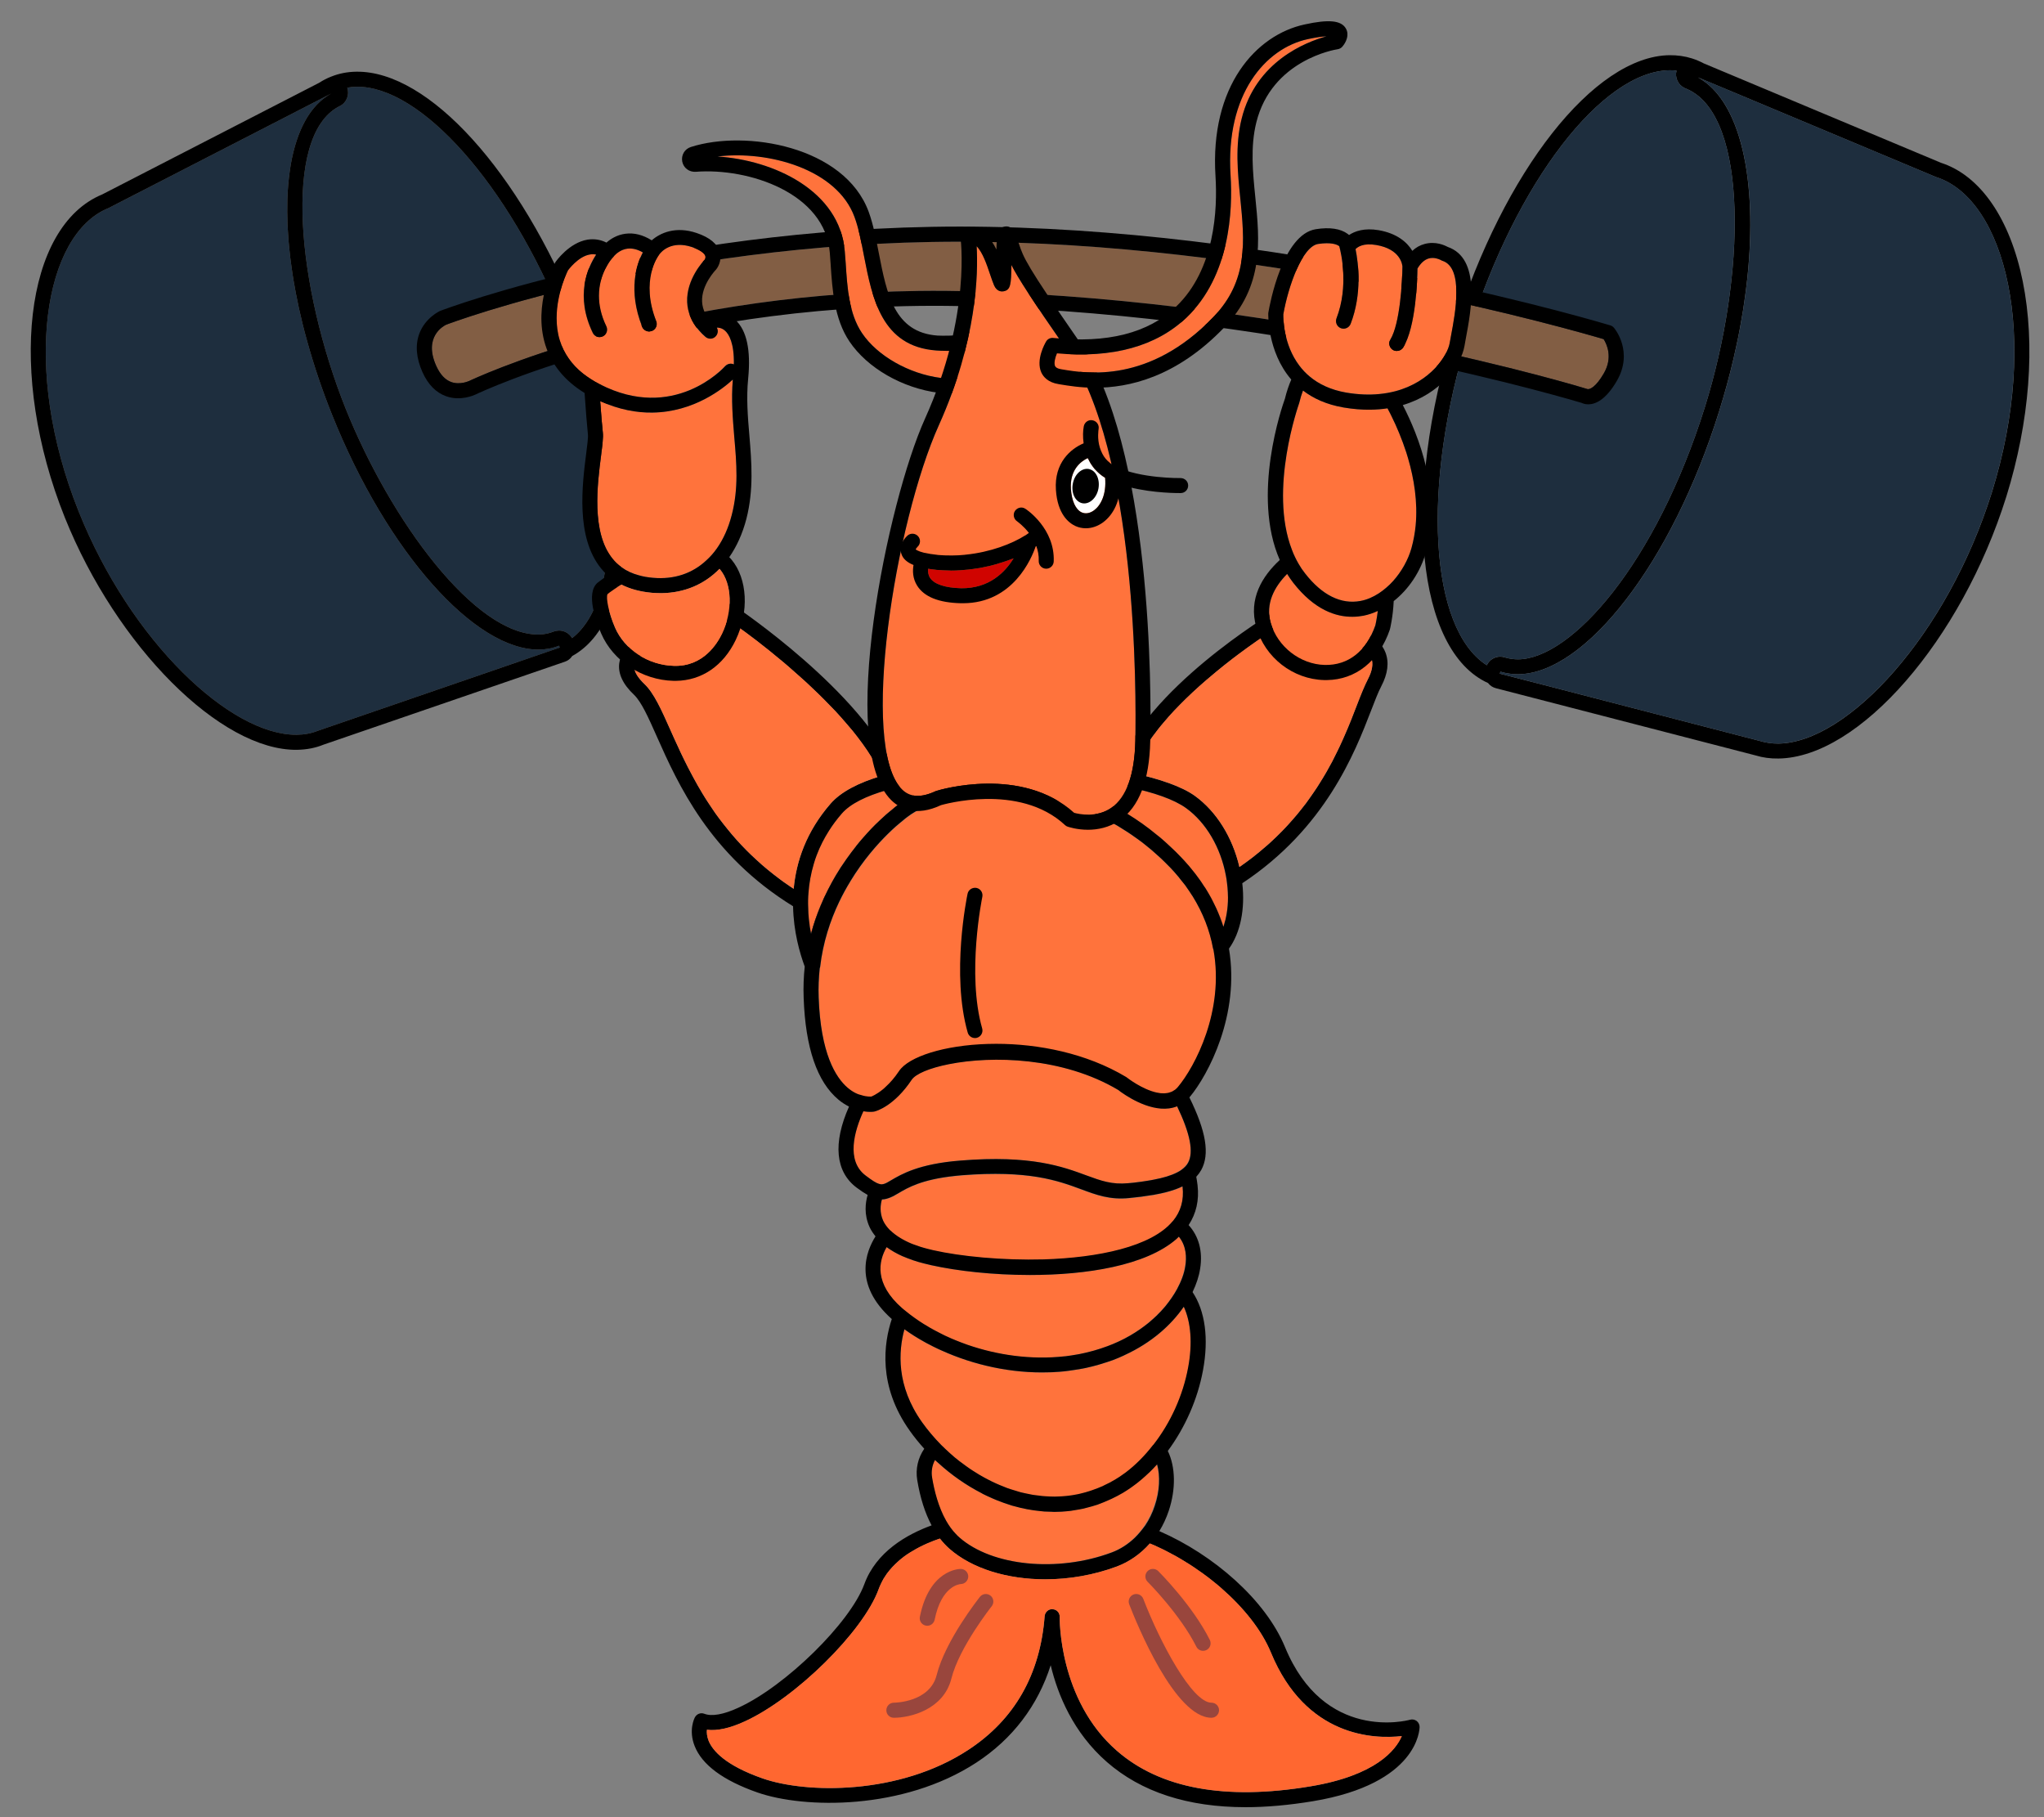 <?xml version="1.0" encoding="utf-8"?>
<!-- Generator: Adobe Illustrator 24.1.1, SVG Export Plug-In . SVG Version: 6.00 Build 0)  -->
<svg version="1.1" id="Layer_1" xmlns="http://www.w3.org/2000/svg" xmlns:xlink="http://www.w3.org/1999/xlink" x="0px" y="0px"
	 viewBox="0 0 270 240" style="enable-background:new 0 0 270 240;" xml:space="preserve">
<rect x="0" y="0" width="270" height="240" fill="#808080" stroke="none"/>
<g>
	<g>
		<path d="M267.19,37.15c-1.68-8.27-5.6-13.97-10.8-15.65L225.05,8.37c-0.49-0.26-1-0.48-1.54-0.65c-0.94-0.3-1.96-0.44-2.98-0.43
			c-9.95,0.13-21.9,15.31-28.4,36.11c-7.01,22.44-5.01,42.53,4.43,46.81c0.26,0.34,0.64,0.59,1.06,0.69l34.32,8.88
			c0.88,0.27,1.91,0.42,2.98,0.4c10.67-0.13,24.17-15.64,30.1-34.58C268.11,55.66,268.89,45.56,267.19,37.15z M232.43,97.85
			l-28.52-7.39l-5.8-1.49l0.09-0.26c0.37,0.12,0.74,0.19,1.12,0.25c0.4,0.07,0.82,0.1,1.24,0.09c8.89-0.11,20.27-14.71,26.52-34.71
			c0.73-2.34,1.37-4.67,1.9-6.95c0.22-0.95,0.42-1.9,0.62-2.83c0.16-0.83,0.32-1.65,0.45-2.46c0.14-0.75,0.26-1.49,0.36-2.24
			c0.15-1.02,0.28-2.03,0.39-3.03c1.41-13.13-0.91-23.55-6.52-26.61l4.89,2.04l26.55,11.12c9.13,2.85,13.82,21.07,7.4,41.64
			c-5.88,18.81-19.03,33.07-28.21,33.19C234.03,98.21,233.21,98.09,232.43,97.85z M196.4,87.86c-7.55-4.81-8.73-23.55-2.37-43.87
			c6.26-20.01,17.64-34.61,26.52-34.71c0.31,0,0.61,0.01,0.91,0.05c-0.24,0.9,0.18,1.86,1.05,2.29c0.03,0.01,0.08,0.03,0.13,0.05
			l0.29,0.13c8.06,3.64,7.69,24.62,2.28,41.95c-6.49,20.75-17.63,33.24-24.65,33.33c-0.61,0-1.2-0.08-1.76-0.25
			c-0.2-0.07-0.41-0.1-0.62-0.1C197.43,86.72,196.72,87.16,196.4,87.86z"/>
		<path style="fill:#1E2E3E;" d="M198.17,86.71c-0.74,0.01-1.45,0.44-1.77,1.15c-7.55-4.81-8.73-23.55-2.37-43.87
			c6.26-20.01,17.64-34.61,26.52-34.71c0.31,0,0.61,0.01,0.91,0.05c-0.24,0.9,0.18,1.86,1.05,2.29c0.03,0.01,0.08,0.03,0.13,0.05
			l0.29,0.13c8.06,3.64,7.69,24.62,2.28,41.95c-6.49,20.75-17.63,33.24-24.65,33.33c-0.61,0-1.2-0.08-1.76-0.25
			C198.59,86.74,198.37,86.71,198.17,86.71z"/>
		<path style="fill:#1E2E3E;" d="M263.11,65.01c-5.88,18.81-19.03,33.07-28.21,33.19c-0.86,0.01-1.68-0.11-2.46-0.35l-28.52-7.39
			l-5.8-1.49l0.09-0.26c0.37,0.12,0.74,0.19,1.12,0.25c0.4,0.07,0.82,0.1,1.24,0.09c8.89-0.11,20.27-14.71,26.52-34.71
			c0.73-2.34,1.37-4.67,1.9-6.95c0.22-0.95,0.42-1.9,0.62-2.83c0.16-0.83,0.32-1.65,0.45-2.46c0.14-0.75,0.26-1.49,0.36-2.24
			c0.15-1.02,0.28-2.03,0.39-3.03c1.41-13.13-0.91-23.55-6.52-26.61l4.89,2.04l26.55,11.12C264.84,26.22,269.53,44.44,263.11,65.01z
			"/>
	</g>
	<g>
		<path style="fill:#1E2E3E;" d="M44.06,12.2c-0.02,0.01-0.05,0.02-0.07,0.03L44.06,12.2L44.06,12.2z"/>
		<path style="fill:#1E2E3E;" d="M73.85,85.28l0.11,0.24l-5.58,1.92h-0.01L42,96.51c-0.87,0.35-1.79,0.52-2.79,0.53
			c-8.75,0.11-21.94-12.31-28.8-29.44c-7.65-19.06-4.54-36.72,3.91-40.11L38.5,15.06l4.72-2.43l0.55-0.28
			c-2.77,1.49-4.56,4.81-5.36,9.37c-0.05,0.3-0.1,0.61-0.14,0.93c-0.16,1.16-0.27,2.39-0.31,3.68c-0.03,1.08-0.02,2.21,0.02,3.37
			c0.04,0.67,0.08,1.34,0.13,2.03c0.03,0.35,0.06,0.7,0.1,1.06c0.09,0.86,0.18,1.74,0.32,2.62c0.08,0.54,0.15,1.09,0.25,1.65
			c0.09,0.55,0.19,1.11,0.3,1.67c0.26,1.35,0.56,2.73,0.91,4.13c0.19,0.77,0.4,1.55,0.62,2.33c0.87,3.12,1.95,6.35,3.25,9.58
			C51.15,73,62.78,85.89,71.19,85.79C72.12,85.78,73.01,85.61,73.85,85.28z"/>
		<path style="fill:#1E2E3E;" d="M75.57,84.28c-0.37-0.64-1.04-1.01-1.75-1c-0.23,0.01-0.47,0.05-0.71,0.14
			c-0.6,0.24-1.24,0.37-1.94,0.38c-8.44,0.11-19.58-15.06-25.49-29.78C39.25,37.96,37.31,18.1,44.7,14.1l0.2-0.1
			c0.9-0.45,1.29-1.5,0.97-2.42c0.41-0.08,0.82-0.12,1.24-0.12c8.42-0.11,20.05,12.79,27.36,31.02
			C81.99,61.24,82.3,79.08,75.57,84.28z"/>
		<path d="M76.32,41.74C68.66,22.63,56.63,9.36,47.1,9.47h-0.01c-1.18,0.01-2.31,0.23-3.37,0.66c-0.54,0.21-1.06,0.48-1.55,0.8
			L13.5,25.68C3.23,29.91,0.97,49.4,8.56,68.34c6.84,17.05,20.6,30.82,30.67,30.69c1.25-0.02,2.43-0.24,3.5-0.68L74.6,87.4
			c0.41-0.13,0.75-0.4,0.99-0.76c4.25-2.34,6.65-8.11,6.78-16.41C82.49,61.88,80.34,51.77,76.32,41.74z M75.57,84.28
			c-0.37-0.64-1.04-1.01-1.75-1c-0.23,0.01-0.47,0.05-0.71,0.14c-0.6,0.24-1.24,0.37-1.94,0.38c-8.44,0.11-19.58-15.06-25.49-29.78
			C39.25,37.96,37.31,18.1,44.7,14.1l0.2-0.1c0.9-0.45,1.29-1.5,0.97-2.42c0.41-0.08,0.82-0.12,1.24-0.12
			c8.42-0.11,20.05,12.79,27.36,31.02C81.99,61.24,82.3,79.08,75.57,84.28z M68.37,87.44L68.37,87.44L42,96.51
			c-0.87,0.35-1.79,0.52-2.79,0.53c-8.75,0.11-21.94-12.31-28.8-29.44c-7.65-19.06-4.54-36.72,3.91-40.11L38.5,15.06l4.72-2.43
			l0.55-0.28c-2.77,1.49-4.56,4.81-5.36,9.37c-0.05,0.3-0.1,0.61-0.14,0.93c-0.16,1.16-0.27,2.39-0.31,3.68
			c-0.03,1.08-0.02,2.21,0.02,3.37c0.04,0.67,0.08,1.34,0.13,2.03c0.03,0.35,0.06,0.7,0.1,1.06c0.09,0.86,0.18,1.74,0.32,2.62
			c0.08,0.54,0.15,1.09,0.25,1.65c0.09,0.55,0.19,1.11,0.3,1.67c0.26,1.35,0.56,2.73,0.91,4.13c0.19,0.77,0.4,1.55,0.62,2.33
			c0.87,3.12,1.95,6.35,3.25,9.58C51.15,73,62.78,85.89,71.19,85.79c0.93-0.01,1.81-0.17,2.65-0.51l0.11,0.24L68.37,87.44z
			 M44.06,12.19L44.06,12.19c-0.02,0.02-0.05,0.03-0.07,0.04L44.06,12.19z"/>
		<path style="fill:none;" d="M43.99,12.23c0.02-0.01,0.05-0.02,0.07-0.03v-0.01L43.99,12.23z M43.99,12.23
			c0.02-0.01,0.05-0.02,0.07-0.03v-0.01L43.99,12.23z M43.99,12.23c-0.08,0.04-0.14,0.08-0.22,0.12"/>
	</g>
	<g>
		<path style="fill:#825E44;" d="M211.85,49.32c-1.06,1.83-1.86,2.13-2.14,2.07c-0.38-0.13-37.93-11.6-81.07-12.9
			c-2.47-0.08-4.88-0.1-7.24-0.07C86,38.86,62.22,50.2,61.97,50.32h-0.01c-0.01,0-1.18,0.56-2.35,0.14c-0.81-0.29-1.47-1-1.98-2.12
			c-1.76-3.89,1.02-5.32,1.29-5.45c0.3-0.12,30.86-11.69,71.72-10.93c39.24,0.68,77.32,11.69,81.19,12.83
			C212.22,45.4,213.1,47.18,211.85,49.32z"/>
		<path d="M213.2,43.3c-0.12-0.15-0.28-0.26-0.47-0.32c-0.4-0.12-40.58-12.29-82.05-13.02C89.4,29.21,58.5,40.92,58.15,41.06
			c-0.08,0.03-1.96,0.9-2.75,2.98c-0.57,1.51-0.43,3.24,0.41,5.12c0.74,1.64,1.8,2.71,3.14,3.18c1.91,0.67,3.68-0.15,3.88-0.24
			c0.3-0.15,26.9-12.83,65.75-11.63c42.86,1.3,80.16,12.7,80.35,12.74c0.09,0.04,0.4,0.2,0.9,0.19c0.87-0.01,2.26-0.53,3.74-3.09
			C215.8,46.48,213.32,43.43,213.2,43.3z M211.85,49.32c-1.06,1.83-1.86,2.13-2.14,2.07c-0.38-0.13-37.93-11.6-81.07-12.9
			c-2.47-0.08-4.88-0.1-7.24-0.07C86,38.86,62.22,50.2,61.97,50.32h-0.01c-0.01,0-1.18,0.56-2.35,0.14c-0.81-0.29-1.47-1-1.98-2.12
			c-1.76-3.89,1.02-5.32,1.29-5.45c0.3-0.12,30.86-11.69,71.72-10.93c39.24,0.68,77.32,11.69,81.19,12.83
			C212.22,45.4,213.1,47.18,211.85,49.32z"/>
	</g>
</g>
<path style="fill:#FF733C;" d="M152.99,96.29c-1.06,1.34-1.98,2.72-2.69,4.11C151.01,99.01,151.93,97.63,152.99,96.29z"/>
<g>
	<g>
		<g>
			<path style="fill:#FF733C;" d="M162.2,118.56c0,0.35-0.01,0.69-0.04,1.03c0,0.01,0,0.01,0,0.01c-0.03,0.34-0.07,0.67-0.12,0.98
				c0,0,0,0.01,0,0.02c-0.04,0.26-0.1,0.52-0.15,0.76c-0.02,0.12-0.05,0.23-0.09,0.34c-0.06,0.23-0.13,0.45-0.19,0.67
				c-0.01,0.01-0.01,0.01-0.01,0.02c0,0.01-0.01,0.02-0.01,0.03c-0.26-0.83-0.58-1.65-0.94-2.46c-0.11-0.22-0.21-0.45-0.33-0.68
				c-0.11-0.22-0.22-0.44-0.35-0.67c-0.14-0.28-0.31-0.56-0.47-0.84c-0.09-0.15-0.18-0.31-0.28-0.46c-0.04-0.07-0.08-0.13-0.13-0.18
				c-0.13-0.21-0.26-0.42-0.41-0.64c-0.06-0.07-0.11-0.14-0.16-0.22c-0.2-0.28-0.4-0.55-0.61-0.83c-0.15-0.2-0.31-0.4-0.49-0.61
				c-0.13-0.16-0.26-0.33-0.4-0.49c-0.04-0.04-0.07-0.08-0.11-0.12c-0.29-0.34-0.59-0.67-0.91-1c-0.45-0.48-0.92-0.94-1.39-1.37
				c-0.22-0.21-0.45-0.42-0.68-0.63c-0.16-0.15-0.34-0.31-0.51-0.45c-0.19-0.16-0.39-0.33-0.58-0.47c-1.27-1.06-2.59-1.99-3.93-2.81
				c-0.25-0.15-0.5-0.3-0.76-0.44c-0.31-0.18-0.61-0.35-0.92-0.51c-0.14-0.08-0.27-0.15-0.41-0.21c-0.14-0.07-0.27-0.14-0.41-0.2
				c-0.25-0.13-0.51-0.25-0.77-0.38c-0.19-0.1-0.4-0.18-0.59-0.27c-1.14-0.51-2.3-0.94-3.44-1.31c-0.26-0.09-0.53-0.16-0.79-0.23
				c-0.22-0.08-0.44-0.13-0.67-0.19c-0.52-0.14-1.05-0.27-1.57-0.39s-1.04-0.22-1.56-0.3c-0.21-0.04-0.43-0.08-0.65-0.11
				c-0.42-0.07-0.85-0.12-1.27-0.16c-0.32-0.04-0.65-0.07-0.96-0.09c-0.29-0.03-0.57-0.05-0.86-0.06h-0.06
				c-0.22-0.01-0.43-0.02-0.65-0.03c-1.76-0.04-3.47,0.06-5.08,0.3c-0.25,0.04-0.5,0.08-0.74,0.13c-0.19,0.03-0.39,0.07-0.58,0.11
				c-1.74,0.35-3.34,0.86-4.75,1.51c-0.2,0.09-0.4,0.18-0.59,0.28c-0.48,0.24-0.95,0.5-1.38,0.78c-0.59,0.37-1.13,0.77-1.62,1.21
				c-0.04,0.03-0.12,0.09-0.21,0.17c-0.01,0.01-0.03,0.02-0.04,0.03c-0.28,0.22-0.73,0.61-1.31,1.16c-0.21,0.19-0.43,0.4-0.67,0.64
				c-0.33,0.33-0.68,0.69-1.05,1.1c-0.15,0.17-0.32,0.35-0.48,0.54c-0.33,0.37-0.66,0.76-1,1.19v0.01
				c-0.41,0.52-0.84,1.08-1.26,1.68c-0.28,0.4-0.55,0.81-0.84,1.23v0.01c-0.19,0.3-0.39,0.61-0.57,0.92
				c-0.35,0.6-0.69,1.23-1.02,1.88c-0.36,0.69-0.69,1.43-1.01,2.18c-0.47,1.17-0.91,2.4-1.25,3.7c-0.01-0.03-0.01-0.05-0.01-0.08
				c-0.13-0.6-0.22-1.23-0.28-1.9c-0.05-0.49-0.09-1-0.09-1.52c-0.03-0.64-0.02-1.3,0.04-1.98c0.09-1.22,0.31-2.5,0.7-3.8
				c0.11-0.38,0.23-0.76,0.38-1.14c0.21-0.57,0.47-1.15,0.76-1.72c0.25-0.51,0.54-1.01,0.87-1.52c0.48-0.76,1.04-1.51,1.69-2.26
				c1.13-1.3,3.22-2.32,5.95-3.1c0.61-0.17,1.24-0.34,1.91-0.48c4.11-0.91,9.24-1.34,14.42-1.34c4.73,0,9.52,0.37,13.6,1.05
				c0.67,0.12,1.33,0.23,1.96,0.37c3.34,0.69,6.05,1.63,7.64,2.78c2.64,1.91,4.57,5.21,5.26,8.94c0.06,0.31,0.11,0.63,0.14,0.94
				c0.06,0.41,0.09,0.83,0.11,1.23C162.19,118.09,162.2,118.33,162.2,118.56z"/>
			<path style="fill:#FF733C;" d="M152.81,193.39c-0.34,0.38-0.68,0.73-1.04,1.08c-0.03,0.02-0.05,0.04-0.07,0.06
				c-0.31,0.3-0.62,0.57-0.93,0.84c-0.1,0.08-0.18,0.15-0.28,0.23c-0.26,0.21-0.53,0.42-0.8,0.62c-0.1,0.08-0.19,0.15-0.3,0.22
				c-0.36,0.25-0.72,0.49-1.09,0.71c-0.49,0.29-0.98,0.55-1.48,0.78l-0.38,0.17c-0.44,0.2-0.9,0.39-1.34,0.55
				c-0.06,0.02-0.11,0.04-0.15,0.06c-0.47,0.16-0.95,0.3-1.43,0.41c-0.17,0.05-0.34,0.09-0.51,0.13c-0.35,0.08-0.7,0.15-1.06,0.19
				c-0.17,0.03-0.36,0.06-0.54,0.09c-0.4,0.05-0.8,0.08-1.21,0.11c-0.22,0.01-0.44,0.01-0.67,0.02c-0.11,0-0.2,0.01-0.3,0.01
				c-0.13,0-0.25-0.01-0.38-0.02c-0.31,0-0.62-0.01-0.93-0.03c-0.16-0.02-0.34-0.04-0.5-0.05c-1.21-0.12-2.38-0.35-3.55-0.67
				c-0.08-0.02-0.15-0.04-0.23-0.06c-0.36-0.12-0.72-0.23-1.08-0.36c-0.11-0.04-0.22-0.08-0.34-0.13c-0.36-0.13-0.7-0.27-1.06-0.42
				c-0.1-0.04-0.19-0.08-0.29-0.13c-0.37-0.16-0.73-0.33-1.09-0.51c-0.05-0.03-0.1-0.05-0.13-0.08c-2.09-1.07-4.02-2.43-5.72-3.98
				c-0.02-0.02-0.04-0.04-0.07-0.06c-0.13-0.12-0.26-0.23-0.39-0.35c-0.38,0.7-0.51,1.52-0.38,2.33c0.29,1.73,0.83,3.89,1.86,5.7
				c0.37,0.63,0.78,1.22,1.28,1.74c0.14,0.16,0.31,0.32,0.47,0.46c4.31,3.79,12.95,4.65,20.11,1.98c1.13-0.41,2.16-1.09,3.05-1.94
				c0.5-0.49,0.95-1.04,1.35-1.65c0.52-0.78,0.95-1.65,1.25-2.58C153.15,196.94,153.24,194.94,152.81,193.39z M156.21,156.77v-0.05
				c-0.27,0.14-0.57,0.25-0.87,0.37c-0.08,0.03-0.15,0.05-0.23,0.08c-0.74,0.26-1.58,0.46-2.51,0.63c-0.04,0.01-0.08,0.02-0.12,0.03
				c-0.47,0.08-0.96,0.15-1.48,0.22c-0.06,0.01-0.13,0.02-0.18,0.03c-0.52,0.06-1.06,0.13-1.62,0.18c-2.59,0.27-4.35-0.4-6.4-1.16
				c-3.08-1.14-6.91-2.55-15.79-1.84c-0.31,0.03-0.62,0.06-0.91,0.09c-4.37,0.46-6.18,1.54-7.41,2.27
				c-0.14,0.09-0.26,0.15-0.39,0.22c-0.05,0.03-0.11,0.06-0.15,0.09c-0.07,0.04-0.14,0.07-0.19,0.1c-0.13,0.07-0.25,0.13-0.38,0.17
				c-0.1,0.04-0.18,0.07-0.28,0.1c-0.08,0.02-0.15,0.05-0.23,0.07c-0.19,0.05-0.38,0.08-0.57,0.08c-0.19,0.66-0.33,1.72,0.16,2.81
				c0.2,0.45,0.52,0.87,0.91,1.26c0.02,0.01,0.03,0.01,0.05,0.03c0.38,0.37,0.83,0.71,1.36,1.02c0.08,0.05,0.15,0.1,0.24,0.14
				c0.13,0.08,0.26,0.15,0.41,0.22c0.23,0.12,0.46,0.22,0.71,0.33c0.1,0.03,0.19,0.07,0.28,0.11c0.21,0.08,0.43,0.15,0.66,0.23
				c0.1,0.03,0.18,0.07,0.28,0.1c0.32,0.1,0.65,0.19,0.99,0.28c0.23,0.07,0.48,0.13,0.74,0.18c3.59,0.81,9.1,1.36,14.6,1.21
				c7.16-0.23,14.2-1.66,17.02-5.05c0.01-0.01,0.02-0.02,0.03-0.02C155.98,159.99,156.41,158.5,156.21,156.77z M155.71,163.34
				c-0.11,0.11-0.2,0.2-0.32,0.31c-4.04,3.52-11.88,4.75-19.34,4.75c-4.9,0-9.61-0.53-13.03-1.29c-0.34-0.08-0.67-0.15-0.96-0.23
				c-0.51-0.13-0.98-0.27-1.44-0.42c-0.05-0.01-0.09-0.03-0.13-0.05c-0.42-0.14-0.82-0.3-1.2-0.46c-0.01,0-0.02-0.01-0.04-0.01
				c-0.82-0.37-1.52-0.77-2.14-1.22c-1.08,1.86-1.67,4.82,2.04,8.08c0.14,0.12,0.29,0.22,0.42,0.34l0.01,0.01
				c0.38,0.31,0.77,0.62,1.19,0.91c0.01,0.01,0.02,0.02,0.03,0.02c0.39,0.28,0.78,0.55,1.21,0.81c0.09,0.05,0.17,0.11,0.26,0.15
				c0.34,0.21,0.68,0.41,1.05,0.61c0.19,0.12,0.41,0.21,0.61,0.32c0.26,0.14,0.52,0.27,0.78,0.4c0.34,0.16,0.67,0.31,1.02,0.46
				c0.15,0.06,0.31,0.14,0.46,0.19c0.47,0.19,0.94,0.38,1.44,0.55c0.05,0.01,0.1,0.03,0.14,0.05c3.93,1.36,8.41,2.02,12.82,1.52
				h0.07c0.54-0.07,1.08-0.15,1.63-0.25c0.1-0.02,0.18-0.03,0.28-0.05c0.48-0.09,0.94-0.21,1.42-0.33c0.15-0.05,0.31-0.07,0.46-0.12
				c0.62-0.17,1.23-0.37,1.83-0.6c0.47-0.17,0.93-0.37,1.37-0.57c0.11-0.05,0.21-0.11,0.32-0.15c0.36-0.17,0.72-0.36,1.07-0.56
				c0.07-0.04,0.14-0.08,0.22-0.12c0.84-0.49,1.64-1.04,2.37-1.63c0.07-0.06,0.13-0.12,0.19-0.16c0.36-0.3,0.69-0.6,1.02-0.92
				c0-0.01,0-0.01,0-0.01c0.33-0.32,0.63-0.65,0.92-0.98l0.17-0.2c0.58-0.7,1.09-1.45,1.51-2.22c0.57-1.05,0.94-2.08,1.09-3.02
				C156.75,166.09,156.72,164.57,155.71,163.34z M155.47,146.1c-0.01,0-0.02,0-0.02,0.01c-2.72,1.09-6.08-0.97-7.32-1.84
				c-0.03-0.02-0.06-0.04-0.09-0.06c-0.05-0.04-0.09-0.07-0.13-0.1c-0.06-0.04-0.1-0.07-0.13-0.1c-0.01-0.01-0.02-0.02-0.03-0.03
				c-0.02-0.01-0.04-0.02-0.05-0.03c-7.32-4.37-16.69-4.54-22.37-3.41c-2.57,0.51-4.4,1.29-4.92,2.06c-2.3,3.46-4.65,4.14-4.91,4.19
				c-0.02,0.01-0.06,0.01-0.11,0.02c-0.22,0.03-0.7,0.06-1.36-0.05c-1.18,2.57-2.33,6.52,0.3,8.49c0.87,0.65,1.37,0.98,1.77,1.1
				c0.01,0.01,0.03,0,0.05,0.01c0.05,0.02,0.1,0.03,0.14,0.04c0.28,0.03,0.53-0.05,0.85-0.22c0.14-0.08,0.31-0.17,0.52-0.3
				c1.38-0.81,3.68-2.18,9.17-2.61c9.32-0.76,13.54,0.81,16.62,1.95c1.98,0.73,3.4,1.24,5.53,1.04c0.44-0.04,0.88-0.09,1.29-0.14
				c0.14-0.01,0.26-0.03,0.4-0.05c0.27-0.04,0.53-0.07,0.79-0.12c0.18-0.03,0.37-0.05,0.55-0.09c0.14-0.02,0.28-0.05,0.41-0.08
				c1.16-0.22,2.21-0.52,3.03-0.94c0.09-0.05,0.18-0.1,0.26-0.14c0.12-0.07,0.21-0.14,0.32-0.21c0.37-0.27,0.67-0.57,0.87-0.93
				C157.68,152.17,157.21,149.73,155.47,146.1z M156.37,172.6c-1.67,2.43-4.27,4.76-7.82,6.39c-0.05,0.03-0.1,0.05-0.14,0.07
				c-0.45,0.21-0.92,0.41-1.4,0.59c-0.54,0.19-1.08,0.37-1.63,0.53c-0.13,0.04-0.25,0.08-0.39,0.12c-0.51,0.14-1.02,0.27-1.53,0.38
				c-0.16,0.04-0.34,0.07-0.5,0.1c-0.37,0.07-0.73,0.14-1.1,0.18c-0.23,0.04-0.46,0.07-0.69,0.1c-0.4,0.06-0.81,0.1-1.22,0.13
				c-0.32,0.03-0.64,0.04-0.95,0.06c-0.13,0-0.26,0.01-0.4,0.01c-5.04,0.16-10.02-0.98-14.2-2.87c-0.15-0.07-0.3-0.14-0.45-0.2
				c-0.22-0.11-0.43-0.21-0.66-0.32c-0.3-0.15-0.6-0.31-0.89-0.46c-0.12-0.07-0.23-0.13-0.34-0.19c-0.93-0.51-1.79-1.06-2.59-1.64
				c-0.79,2.88-1.11,7.44,2.33,12.28c0.75,1.05,1.6,2.05,2.53,3c0.19,0.19,0.39,0.39,0.59,0.57c0.39,0.37,0.78,0.72,1.19,1.07
				c0.01,0,0.01,0.01,0.01,0.01c0.21,0.17,0.43,0.35,0.65,0.52c0.1,0.07,0.19,0.14,0.29,0.21c0.35,0.27,0.7,0.52,1.06,0.77
				c0.14,0.1,0.28,0.18,0.41,0.27c0.28,0.18,0.57,0.36,0.85,0.53c0.22,0.13,0.44,0.25,0.67,0.38c0.18,0.1,0.37,0.2,0.55,0.29
				c0.33,0.17,0.66,0.33,0.99,0.48c0.15,0.07,0.31,0.14,0.46,0.2c0.33,0.13,0.67,0.27,0.99,0.4c0.15,0.05,0.3,0.11,0.44,0.15
				c0.34,0.11,0.67,0.21,1.01,0.31c0.13,0.04,0.25,0.07,0.37,0.11c0.41,0.1,0.8,0.18,1.21,0.26c0.14,0.03,0.27,0.05,0.41,0.08
				c0.4,0.07,0.81,0.12,1.21,0.15c0.14,0.01,0.26,0.02,0.39,0.03c0.42,0.03,0.85,0.05,1.26,0.05c0.11,0,0.2-0.01,0.31-0.01
				c0.38-0.01,0.76-0.03,1.15-0.07c0.11-0.01,0.2-0.02,0.3-0.03c0.43-0.05,0.87-0.13,1.3-0.21c0.12-0.03,0.23-0.05,0.35-0.08
				c0.42-0.1,0.86-0.22,1.28-0.36c0.11-0.03,0.21-0.07,0.32-0.11c0.44-0.15,0.89-0.33,1.33-0.52c0.07-0.04,0.14-0.08,0.21-0.11
				c0.47-0.22,0.95-0.46,1.41-0.74c0.41-0.24,0.82-0.52,1.22-0.81c0.07-0.06,0.14-0.11,0.21-0.15c1.27-0.96,2.47-2.16,3.58-3.59
				l0.09-0.09c2.24-2.88,3.89-6.48,4.57-10.21C157.54,177.44,157.31,174.63,156.37,172.6z M160.31,125.47
				c-0.02-0.06-0.05-0.12-0.06-0.17c-0.44-2.42-1.35-4.72-2.68-6.87c-0.03-0.05-0.07-0.11-0.1-0.15c0,0,0-0.01-0.01-0.01
				c-0.21-0.35-0.45-0.68-0.69-1.03c-0.07-0.09-0.12-0.16-0.17-0.25c-0.25-0.33-0.5-0.65-0.77-0.96c-0.06-0.09-0.13-0.16-0.19-0.24
				c-0.02-0.02-0.03-0.04-0.05-0.06c-0.32-0.38-0.65-0.74-0.99-1.11c-0.06-0.06-0.13-0.12-0.18-0.18c-0.34-0.35-0.67-0.68-1.01-1
				c-0.16-0.15-0.34-0.3-0.5-0.45c-0.25-0.22-0.5-0.45-0.75-0.67c-0.18-0.15-0.38-0.31-0.56-0.46c-0.24-0.19-0.48-0.39-0.71-0.57
				c-0.2-0.15-0.41-0.3-0.6-0.44s-0.38-0.27-0.57-0.4c-0.05-0.04-0.11-0.07-0.15-0.11c-0.2-0.14-0.41-0.28-0.61-0.41
				c-0.24-0.16-0.49-0.31-0.73-0.46c-0.2-0.13-0.41-0.25-0.61-0.38c-0.16-0.1-0.32-0.18-0.48-0.27c-0.13-0.07-0.25-0.15-0.38-0.21
				c-0.33-0.17-0.65-0.35-0.97-0.51c-0.27-0.14-0.54-0.27-0.81-0.4c-0.23-0.12-0.46-0.21-0.69-0.32c-0.23-0.1-0.45-0.19-0.68-0.29
				c-0.24-0.1-0.48-0.19-0.72-0.29c-0.21-0.08-0.43-0.16-0.66-0.24c-0.24-0.09-0.49-0.17-0.73-0.26c-0.21-0.07-0.42-0.13-0.65-0.2
				c-0.24-0.08-0.49-0.15-0.74-0.22c-0.21-0.06-0.41-0.12-0.63-0.16c-0.25-0.07-0.5-0.14-0.75-0.19c-0.19-0.05-0.39-0.09-0.58-0.13
				c-0.5-0.12-1-0.2-1.49-0.29c-0.18-0.03-0.37-0.07-0.55-0.1c-0.25-0.03-0.5-0.06-0.75-0.1c-0.2-0.02-0.4-0.05-0.6-0.07
				c-0.24-0.03-0.48-0.05-0.72-0.07c-0.2-0.01-0.41-0.03-0.61-0.04c-0.23-0.02-0.47-0.03-0.7-0.04c-0.2,0-0.41-0.01-0.62-0.01
				c-0.2,0-0.41-0.01-0.61-0.01c-0.54,0.01-1.07,0.03-1.6,0.06c-0.14,0.01-0.26,0.02-0.4,0.03c-0.53,0.05-1.04,0.1-1.55,0.16
				c-0.04,0.01-0.09,0.01-0.13,0.02c-0.52,0.08-1.03,0.17-1.52,0.27c-0.11,0.03-0.21,0.05-0.32,0.07c-0.48,0.12-0.96,0.24-1.43,0.38
				c-0.09,0.03-0.17,0.06-0.26,0.09c-0.95,0.3-1.85,0.67-2.66,1.08c-0.07,0.04-0.13,0.07-0.19,0.11c-0.39,0.2-0.76,0.42-1.11,0.66
				c-0.05,0.04-0.11,0.08-0.16,0.12c-0.19,0.14-0.39,0.28-0.57,0.42c-0.14,0.11-0.28,0.22-0.41,0.34c-0.02,0.02-0.05,0.04-0.07,0.06
				c0,0-0.05,0.04-0.14,0.11c-0.26,0.21-0.88,0.73-1.7,1.54c-1.35,1.33-3.24,3.44-4.95,6.26v0.01c-0.51,0.83-0.99,1.72-1.45,2.66
				c-1.2,2.5-2.15,5.39-2.53,8.64c-0.01,0.06-0.03,0.11-0.05,0.16c-0.14,1.23-0.19,2.52-0.14,3.86c0.26,7.37,2.23,10.55,3.83,11.92
				c0.68,0.58,1.33,0.88,1.87,1.03c0.15,0.05,0.3,0.09,0.43,0.11c0.02,0,0.04,0.01,0.05,0.01c0.14,0.02,0.27,0.04,0.38,0.05
				c0.01,0,0.02,0,0.02,0c0.12,0.01,0.21,0.01,0.28,0.01c0.08,0,0.12-0.01,0.13-0.01c0-0.01,0.64-0.23,1.53-0.97
				c0.05-0.04,0.09-0.07,0.13-0.11c0.07-0.06,0.15-0.15,0.23-0.22c0.54-0.49,1.13-1.15,1.74-2.05c0.08-0.12,0.17-0.24,0.28-0.36
				c1.7-1.86,6.65-3.25,12.56-3.25c5.53,0,11.9,1.22,17.18,4.39c0.04,0.03,0.08,0.05,0.11,0.08c0.03,0.02,2.01,1.55,3.93,1.97
				c0.02,0,0.05,0.01,0.07,0.01c0.14,0.03,0.28,0.05,0.41,0.07c0.07,0.01,0.13,0.01,0.19,0.01c0.11,0.01,0.2,0.01,0.31,0.01
				c0.1,0,0.18-0.01,0.28-0.03c0.08,0,0.14-0.01,0.21-0.03c0.11-0.02,0.22-0.06,0.33-0.1c0.05-0.01,0.11-0.03,0.15-0.05
				c0.1-0.05,0.19-0.11,0.28-0.16c0.06-0.04,0.13-0.07,0.18-0.11c0.13-0.11,0.26-0.22,0.38-0.37
				C157.86,140.91,161.77,133.55,160.31,125.47z"/>
			<path d="M160.66,119.96c0.36,0.81,0.68,1.63,0.94,2.46c0-0.01,0.01-0.02,0.01-0.03C161.35,121.58,161.04,120.77,160.66,119.96z
				 M160,118.62c-0.16-0.28-0.32-0.56-0.49-0.84c0.16,0.28,0.33,0.56,0.47,0.84c0.13,0.22,0.24,0.44,0.35,0.67
				C160.24,119.07,160.12,118.84,160,118.62z M109.38,117.49c-0.36,0.69-0.69,1.41-1,2.17c-0.48,1.14-0.91,2.34-1.24,3.63
				c0,0.03,0,0.05,0.01,0.08c0.35-1.3,0.78-2.54,1.25-3.7c0.32-0.75,0.66-1.48,1.01-2.18c0.33-0.66,0.67-1.28,1.02-1.88
				C110.06,116.2,109.72,116.84,109.38,117.49z M108.65,111.24c0.26-0.51,0.55-1.01,0.87-1.52
				C109.19,110.22,108.9,110.72,108.65,111.24z M106.85,121.39c0.06,0.67,0.15,1.3,0.28,1.9
				C107.02,122.69,106.92,122.06,106.85,121.39z"/>
			<path d="M187.13,227.29c-0.25-0.18-0.57-0.25-0.87-0.16c-0.46,0.13-11.36,2.93-16.52-9.6c-2.57-6.22-9.44-12.2-16.6-15.31
				c0.51-0.83,0.93-1.74,1.25-2.7c0.95-2.85,0.89-5.79-0.13-7.89c2.27-3.07,3.94-6.8,4.65-10.66c0.78-4.21,0.28-7.83-1.38-10.32
				c0.51-1.06,0.85-2.11,1-3.09c0.37-2.28-0.17-4.28-1.52-5.76c1-1.52,1.41-3.28,1.18-5.26c-0.04-0.39-0.11-0.75-0.17-1.12
				c0.25-0.27,0.47-0.57,0.66-0.9c1.14-2.09,0.65-5.08-1.57-9.59c0.02-0.03,0.05-0.04,0.07-0.07c2.41-2.9,6.63-10.83,5.16-19.57
				c1.51-2.11,2.15-5.21,1.76-8.64c10.99-7.27,14.86-17.23,17.01-22.8c0.51-1.31,0.94-2.45,1.35-3.22c0.87-1.66,1.05-3.16,0.55-4.46
				c-0.7-1.8-2.5-2.47-2.64-2.52l-11.07-3.1c-0.26-0.08-0.55-0.04-0.78,0.1c-0.79,0.47-17.18,10.36-20.91,21.06
				c-8.85-1.56-20.86-1.73-29.24,0.24C113.73,91.3,97.71,80.48,96.9,79.94c-0.27-0.18-0.63-0.22-0.93-0.1l-12.13,4.94
				c-0.08,0.04-1.78,0.96-2.04,2.81c-0.18,1.37,0.47,2.78,1.96,4.18c0.97,0.94,1.87,2.95,3.01,5.52c2.77,6.22,6.96,15.61,17.99,22.4
				c0.06,3.36,0.89,6.21,1.54,7.97c-0.14,1.32-0.2,2.71-0.14,4.15c0.23,6.56,1.77,11.07,4.59,13.42c0.47,0.4,0.94,0.68,1.4,0.92
				c-2.15,4.82-1.8,8.6,1,10.7c0.55,0.41,1.03,0.73,1.46,0.97c-0.29,0.99-0.51,2.56,0.25,4.23c0.2,0.44,0.48,0.85,0.79,1.24
				c-1.25,1.98-2.98,6.35,2.15,10.92c-1.06,3.19-1.86,8.81,2.38,14.76c0.58,0.82,1.22,1.61,1.91,2.37
				c-0.83,1.21-1.17,2.66-0.93,4.13c0.39,2.35,1.02,4.35,1.9,5.99c-3.29,1.2-7.32,3.49-8.89,7.77c-1.86,5.08-10.4,13.47-16.63,16.31
				c-1.97,0.91-3.53,1.18-4.51,0.8c-0.47-0.18-0.99,0.02-1.23,0.46c-0.09,0.16-0.86,1.71-0.05,3.78c0.97,2.5,3.77,4.57,8.31,6.16
				c6.19,2.16,19.25,2.36,28.91-3.95c4.79-3.13,8.12-7.52,9.82-12.86c0.94,3.92,2.98,8.9,7.42,12.78
				c4.55,3.97,10.69,5.97,18.33,5.97c2.77,0,5.74-0.27,8.9-0.79c13.92-2.32,14.08-9.51,14.08-9.82
				C187.52,227.77,187.37,227.48,187.13,227.29z M149.59,102.01c0.1-0.25,0.2-0.51,0.32-0.76c0.13-0.28,0.26-0.57,0.4-0.85
				c0.71-1.39,1.63-2.77,2.69-4.11c0.02-0.02,0.03-0.04,0.04-0.05c0.22-0.27,0.43-0.54,0.67-0.81c0.22-0.27,0.45-0.53,0.68-0.79
				c0.47-0.53,0.96-1.05,1.46-1.55c0.25-0.26,0.5-0.51,0.75-0.75c1.19-1.16,2.41-2.25,3.61-3.24c0.15-0.14,0.3-0.25,0.44-0.37
				c0.74-0.62,1.47-1.19,2.17-1.73c0.23-0.17,0.47-0.36,0.7-0.53c1.81-1.36,3.42-2.45,4.51-3.16c0.16-0.11,0.32-0.2,0.45-0.29
				c0.28-0.18,0.51-0.33,0.68-0.43l10.58,2.96c0.01,0.01,1.03,0.4,1.4,1.37c0.28,0.74,0.13,1.68-0.46,2.81
				c-0.45,0.87-0.92,2.04-1.45,3.42c-0.47,1.23-1,2.6-1.66,4.09c-0.1,0.21-0.19,0.42-0.29,0.65c-0.19,0.43-0.4,0.87-0.62,1.32
				c-0.21,0.44-0.44,0.9-0.68,1.36c-0.03,0.04-0.05,0.09-0.07,0.13c-0.22,0.41-0.45,0.83-0.69,1.25c-0.27,0.46-0.55,0.94-0.85,1.41
				c-0.14,0.24-0.3,0.47-0.45,0.71s-0.32,0.47-0.48,0.71c-0.31,0.46-0.65,0.94-1,1.41c-0.02,0.01-0.03,0.02-0.03,0.03
				c-0.34,0.43-0.68,0.88-1.04,1.31c-0.83,0.99-1.73,1.99-2.73,2.95c-0.24,0.23-0.48,0.46-0.73,0.69s-0.5,0.46-0.77,0.68
				c-0.26,0.23-0.52,0.45-0.8,0.68c-0.54,0.45-1.11,0.9-1.71,1.33c-0.3,0.22-0.6,0.43-0.91,0.65c-0.91-3.91-3.03-7.33-5.88-9.39
				c-1.69-1.22-4.63-2.25-8.27-3.03C149.57,102.07,149.58,102.04,149.59,102.01z M104.84,117.39c-0.31-0.2-0.61-0.4-0.9-0.61
				c-0.3-0.2-0.59-0.41-0.87-0.62c-0.57-0.42-1.11-0.85-1.64-1.28c-0.26-0.21-0.52-0.43-0.77-0.65c-0.5-0.44-0.98-0.89-1.45-1.33
				c-0.21-0.2-0.41-0.4-0.62-0.61c-0.92-0.93-1.76-1.87-2.52-2.82c-0.19-0.23-0.38-0.46-0.55-0.69c-0.18-0.23-0.36-0.46-0.53-0.69
				c-0.35-0.46-0.68-0.93-0.98-1.39c-0.15-0.23-0.31-0.46-0.46-0.69c-0.14-0.23-0.3-0.46-0.44-0.68c-0.09-0.15-0.17-0.3-0.27-0.44
				c-0.46-0.77-0.9-1.52-1.3-2.28c-0.24-0.44-0.47-0.88-0.69-1.31c-0.32-0.62-0.62-1.22-0.89-1.81c-0.32-0.68-0.63-1.34-0.91-1.97
				c-0.15-0.36-0.31-0.69-0.46-1.03c-1.23-2.77-2.21-4.95-3.46-6.14c-0.68-0.65-1.47-1.6-1.35-2.46c0.1-0.79,0.92-1.28,0.92-1.29
				l11.53-4.7c0.24,0.17,0.59,0.4,1,0.71c0.14,0.1,0.29,0.2,0.44,0.32c0.12,0.09,0.23,0.17,0.36,0.26c0.2,0.14,0.41,0.3,0.63,0.46
				c0.12,0.09,0.24,0.18,0.37,0.28c0.28,0.21,0.58,0.43,0.89,0.67c1.06,0.82,2.27,1.78,3.53,2.84c0.25,0.21,0.5,0.43,0.76,0.65
				c0.51,0.44,1.04,0.91,1.56,1.38c0.53,0.47,1.06,0.95,1.58,1.46c0.53,0.5,1.06,1.01,1.57,1.53c0.26,0.26,0.52,0.52,0.77,0.79
				c0.22,0.23,0.44,0.46,0.67,0.69c0.53,0.57,1.05,1.16,1.55,1.75c0.2,0.23,0.39,0.45,0.58,0.68c0.04,0.05,0.08,0.1,0.12,0.14
				c0.23,0.28,0.45,0.56,0.67,0.85c0.9,1.17,1.7,2.34,2.36,3.53c0.28,0.5,0.54,1.01,0.77,1.51c0.01,0.02,0.02,0.05,0.03,0.07
				c-2.99,0.89-5.36,2.1-6.73,3.68C106.47,109.88,105.17,113.82,104.84,117.39z M107.13,123.29c-0.13-0.6-0.22-1.23-0.28-1.9
				c-0.05-0.49-0.09-1-0.09-1.52c-0.03-0.64-0.02-1.3,0.04-1.98c0.09-1.22,0.31-2.5,0.7-3.8c0.11-0.38,0.23-0.76,0.38-1.14
				c0.21-0.57,0.47-1.15,0.76-1.72c0.25-0.51,0.54-1.01,0.87-1.52c0.48-0.76,1.04-1.51,1.69-2.26c1.13-1.3,3.22-2.32,5.95-3.1
				c0.61-0.17,1.24-0.34,1.91-0.48c4.11-0.91,9.24-1.34,14.42-1.34c4.73,0,9.52,0.37,13.6,1.05c0.67,0.12,1.33,0.23,1.96,0.37
				c3.34,0.69,6.05,1.63,7.64,2.78c2.64,1.91,4.57,5.21,5.26,8.94c0.06,0.31,0.11,0.63,0.14,0.94c0.06,0.41,0.09,0.83,0.11,1.23
				c0.01,0.24,0.02,0.48,0.02,0.71c0,0.35-0.01,0.69-0.04,1.03c0,0.01,0,0.01,0,0.01c-0.03,0.34-0.06,0.67-0.12,0.98
				c0,0,0,0.01,0,0.02c-0.04,0.26-0.1,0.52-0.15,0.76c-0.02,0.12-0.05,0.23-0.09,0.34c-0.05,0.23-0.13,0.45-0.19,0.67
				c-0.01,0.01-0.01,0.01-0.01,0.02c0,0.01-0.01,0.02-0.01,0.03c-0.26-0.83-0.58-1.65-0.94-2.46c-0.11-0.22-0.21-0.45-0.33-0.68
				c-0.11-0.22-0.22-0.44-0.35-0.67c-0.14-0.28-0.31-0.56-0.47-0.84c-0.09-0.15-0.18-0.31-0.28-0.46c-0.04-0.07-0.08-0.13-0.13-0.18
				c-0.13-0.2-0.26-0.4-0.4-0.61c-0.01-0.01-0.01-0.02-0.02-0.03c-0.05-0.08-0.11-0.15-0.15-0.22c-0.2-0.28-0.4-0.55-0.61-0.83
				c-0.15-0.2-0.33-0.4-0.49-0.61c-0.13-0.16-0.26-0.33-0.4-0.49c-0.04-0.04-0.07-0.08-0.11-0.12c-0.29-0.34-0.59-0.67-0.91-1
				c-0.45-0.48-0.92-0.94-1.39-1.37c-0.22-0.21-0.45-0.42-0.68-0.63c-0.16-0.15-0.34-0.31-0.51-0.45c-0.19-0.16-0.39-0.33-0.58-0.47
				c-1.27-1.06-2.59-1.99-3.93-2.81c-0.25-0.15-0.5-0.3-0.76-0.44c-0.31-0.18-0.61-0.35-0.92-0.51c-0.14-0.08-0.27-0.15-0.41-0.21
				c-0.14-0.07-0.27-0.14-0.41-0.2c-0.25-0.13-0.51-0.25-0.77-0.38c-0.19-0.1-0.4-0.18-0.59-0.27c-1.14-0.51-2.3-0.94-3.44-1.31
				c-0.26-0.09-0.53-0.16-0.79-0.23c-0.22-0.08-0.44-0.13-0.67-0.19c-0.52-0.14-1.05-0.27-1.57-0.39s-1.04-0.22-1.56-0.3
				c-0.21-0.04-0.43-0.08-0.65-0.11c-0.42-0.07-0.85-0.12-1.27-0.16c-0.32-0.04-0.65-0.07-0.96-0.09c-0.29-0.03-0.57-0.05-0.86-0.06
				h-0.06c-0.22-0.01-0.43-0.02-0.65-0.03c-1.76-0.04-3.47,0.06-5.08,0.3c-0.25,0.04-0.5,0.08-0.74,0.13
				c-0.19,0.03-0.39,0.07-0.58,0.11c-1.74,0.35-3.34,0.86-4.75,1.51c-0.2,0.09-0.4,0.18-0.59,0.28c-0.48,0.24-0.95,0.5-1.38,0.78
				c-0.59,0.37-1.13,0.77-1.62,1.21c-0.04,0.03-0.12,0.09-0.21,0.17c-0.01,0.01-0.03,0.02-0.04,0.03c-0.28,0.22-0.73,0.61-1.31,1.16
				c-0.21,0.19-0.43,0.4-0.67,0.64c-0.33,0.33-0.68,0.69-1.05,1.1c-0.15,0.17-0.32,0.35-0.48,0.54c-0.33,0.37-0.66,0.76-1,1.19v0.01
				c-0.41,0.52-0.84,1.08-1.26,1.68c-0.28,0.4-0.55,0.81-0.84,1.23v0.01c-0.19,0.3-0.39,0.61-0.57,0.92
				c-0.35,0.6-0.69,1.23-1.02,1.88c-0.36,0.69-0.69,1.43-1.01,2.18c-0.47,1.17-0.91,2.4-1.25,3.7
				C107.13,123.34,107.13,123.32,107.13,123.29z M111.97,143.66c-1.6-1.37-3.57-4.55-3.83-11.92c-0.05-1.34,0.01-2.62,0.14-3.86
				c0.02-0.06,0.04-0.11,0.05-0.16c0.38-3.25,1.33-6.14,2.53-8.64c0.45-0.94,0.94-1.83,1.45-2.66v-0.01
				c1.71-2.82,3.6-4.93,4.95-6.26c0.82-0.81,1.44-1.33,1.7-1.54c0.09-0.07,0.14-0.11,0.14-0.11c0.02-0.02,0.05-0.04,0.07-0.06
				c0.14-0.12,0.27-0.23,0.41-0.34c0.18-0.15,0.38-0.29,0.57-0.42c0.06-0.04,0.12-0.08,0.16-0.12c0.35-0.23,0.72-0.45,1.11-0.66
				c0.07-0.04,0.13-0.07,0.19-0.11c0.81-0.41,1.71-0.78,2.66-1.08c0.09-0.03,0.17-0.06,0.26-0.09c0.46-0.14,0.94-0.26,1.43-0.38
				c0.11-0.02,0.21-0.04,0.32-0.07c0.49-0.1,1-0.19,1.52-0.27c0.04-0.01,0.09-0.01,0.13-0.02c0.51-0.07,1.02-0.12,1.55-0.16
				c0.13-0.01,0.26-0.02,0.4-0.03c0.53-0.03,1.06-0.05,1.6-0.06c0.2,0,0.41,0.01,0.61,0.01s0.41,0.01,0.62,0.01
				c0.23,0.01,0.47,0.02,0.7,0.04c0.2,0.01,0.41,0.03,0.61,0.04c0.24,0.02,0.48,0.04,0.72,0.07c0.2,0.02,0.4,0.05,0.6,0.07
				c0.25,0.04,0.5,0.07,0.75,0.1c0.18,0.03,0.37,0.07,0.55,0.1c0.49,0.09,0.99,0.17,1.49,0.29c0.19,0.04,0.39,0.08,0.58,0.13
				c0.25,0.06,0.5,0.13,0.75,0.19c0.21,0.05,0.41,0.11,0.63,0.16c0.25,0.07,0.5,0.14,0.74,0.22c0.22,0.07,0.43,0.14,0.65,0.2
				c0.24,0.09,0.49,0.17,0.73,0.26c0.22,0.08,0.44,0.16,0.66,0.24c0.24,0.1,0.48,0.19,0.72,0.29c0.23,0.1,0.45,0.19,0.68,0.29
				c0.23,0.11,0.46,0.2,0.69,0.32c0.27,0.13,0.54,0.26,0.81,0.4c0.33,0.16,0.65,0.34,0.97,0.51c0.13,0.07,0.25,0.14,0.38,0.21
				c0.16,0.09,0.32,0.17,0.48,0.27c0.2,0.13,0.41,0.25,0.61,0.38c0.24,0.15,0.49,0.3,0.73,0.46c0.2,0.14,0.4,0.28,0.61,0.41
				c0.05,0.04,0.11,0.07,0.15,0.11c0.19,0.14,0.38,0.27,0.57,0.4c0.19,0.14,0.4,0.29,0.6,0.44c0.23,0.18,0.47,0.38,0.71,0.57
				c0.18,0.15,0.38,0.31,0.56,0.46c0.25,0.21,0.5,0.44,0.75,0.67c0.16,0.15,0.34,0.3,0.5,0.45c0.34,0.32,0.67,0.66,1.01,1
				c0.06,0.07,0.13,0.13,0.18,0.18c0.35,0.37,0.68,0.73,0.99,1.11c0.02,0.02,0.03,0.04,0.05,0.06c0.07,0.08,0.14,0.15,0.19,0.24
				c0.27,0.32,0.52,0.64,0.77,0.96c0.06,0.09,0.11,0.16,0.17,0.25c0.24,0.35,0.48,0.68,0.69,1.03c0.01,0,0.01,0.01,0.01,0.01
				c0.03,0.05,0.07,0.11,0.1,0.15c1.33,2.15,2.24,4.45,2.68,6.87c0.01,0.06,0.04,0.12,0.06,0.17c1.46,8.08-2.45,15.44-4.69,18.12
				c-0.12,0.14-0.24,0.26-0.38,0.37c-0.06,0.04-0.13,0.07-0.18,0.11c-0.09,0.06-0.18,0.12-0.28,0.16c-0.05,0.02-0.11,0.04-0.15,0.05
				c-0.11,0.04-0.22,0.08-0.33,0.1c-0.07,0.02-0.14,0.03-0.21,0.03c-0.1,0.02-0.18,0.03-0.28,0.03c-0.11,0-0.2,0-0.31-0.01
				c-0.06,0-0.13,0-0.19-0.01c-0.14-0.02-0.27-0.04-0.41-0.07c-0.02,0-0.05-0.01-0.07-0.01c-1.93-0.41-3.91-1.95-3.93-1.97
				c-0.03-0.03-0.07-0.05-0.11-0.08c-5.28-3.17-11.65-4.39-17.18-4.39c-5.9,0-10.86,1.39-12.56,3.25c-0.11,0.12-0.2,0.24-0.28,0.36
				c-0.61,0.91-1.2,1.56-1.74,2.05c-0.08,0.07-0.16,0.16-0.23,0.22c-0.05,0.04-0.09,0.07-0.13,0.11c-0.9,0.74-1.53,0.96-1.53,0.97
				c-0.02,0-0.06,0.01-0.13,0.01s-0.16,0-0.28-0.01c0,0-0.01,0-0.02,0c-0.11-0.01-0.23-0.03-0.38-0.05c-0.01,0-0.03-0.01-0.05-0.01
				c-0.14-0.02-0.28-0.06-0.43-0.11C113.3,144.54,112.65,144.24,111.97,143.66z M116.12,156.36c-0.4-0.12-0.91-0.45-1.77-1.1
				c-2.63-1.97-1.48-5.91-0.3-8.49c0.66,0.11,1.14,0.08,1.36,0.05c0.05-0.01,0.09-0.01,0.11-0.02c0.26-0.06,2.6-0.73,4.91-4.19
				c0.52-0.77,2.34-1.55,4.92-2.06c5.68-1.13,15.05-0.95,22.37,3.41c0.01,0.01,0.03,0.02,0.05,0.03c0.01,0.01,0.02,0.02,0.03,0.03
				c0.04,0.03,0.08,0.06,0.13,0.1c0.04,0.03,0.08,0.06,0.13,0.1c0.03,0.02,0.06,0.04,0.09,0.06c1.23,0.87,4.6,2.93,7.32,1.84
				c0-0.01,0.01-0.01,0.02-0.01c1.74,3.63,2.21,6.07,1.45,7.46c-0.19,0.36-0.5,0.66-0.87,0.93c-0.11,0.08-0.2,0.15-0.32,0.21
				c-0.08,0.05-0.17,0.1-0.26,0.14c-0.82,0.42-1.87,0.72-3.03,0.94c-0.14,0.03-0.27,0.06-0.41,0.08c-0.18,0.04-0.37,0.06-0.55,0.09
				c-0.26,0.05-0.52,0.08-0.79,0.12c-0.14,0.02-0.26,0.04-0.4,0.05c-0.41,0.06-0.85,0.11-1.29,0.14c-2.12,0.2-3.55-0.31-5.53-1.04
				c-3.09-1.14-7.31-2.71-16.62-1.95c-5.49,0.43-7.79,1.8-9.17,2.61c-0.21,0.13-0.38,0.22-0.52,0.3c-0.32,0.17-0.57,0.25-0.85,0.22
				c-0.05-0.01-0.1-0.02-0.14-0.04C116.15,156.36,116.13,156.37,116.12,156.36z M154.94,161.26c-0.01,0-0.02,0.01-0.03,0.02
				c-2.82,3.39-9.85,4.82-17.02,5.05c-5.5,0.15-11.01-0.4-14.6-1.21c-0.26-0.06-0.51-0.12-0.74-0.18c-0.35-0.09-0.68-0.18-0.99-0.28
				c-0.1-0.03-0.18-0.07-0.28-0.1c-0.22-0.08-0.44-0.15-0.66-0.23c-0.09-0.04-0.18-0.08-0.28-0.11c-0.25-0.11-0.48-0.21-0.71-0.33
				c-0.14-0.07-0.28-0.14-0.41-0.22c-0.09-0.04-0.16-0.09-0.24-0.14c-0.53-0.31-0.98-0.66-1.36-1.02c-0.02-0.02-0.03-0.02-0.05-0.03
				c-0.39-0.4-0.7-0.81-0.91-1.26c-0.49-1.09-0.36-2.15-0.16-2.81c0.19,0,0.38-0.03,0.57-0.08c0.08-0.02,0.15-0.05,0.23-0.07
				c0.1-0.03,0.18-0.06,0.28-0.1c0.13-0.05,0.25-0.11,0.38-0.17c0.06-0.03,0.13-0.06,0.19-0.1c0.05-0.03,0.11-0.06,0.15-0.09
				c0.13-0.07,0.25-0.13,0.39-0.22c1.22-0.72,3.04-1.8,7.41-2.27c0.29-0.03,0.6-0.06,0.91-0.09c8.87-0.7,12.71,0.7,15.79,1.84
				c2.05,0.76,3.81,1.43,6.4,1.16c0.56-0.06,1.1-0.13,1.62-0.18c0.06-0.01,0.13-0.02,0.18-0.03c0.52-0.07,1.01-0.14,1.48-0.22
				c0.04-0.01,0.08-0.02,0.12-0.03c0.93-0.16,1.76-0.37,2.51-0.63c0.08-0.03,0.15-0.05,0.23-0.08c0.3-0.12,0.6-0.23,0.87-0.37v0.05
				C156.41,158.5,155.98,159.99,154.94,161.26z M117.12,164.71c0.62,0.45,1.32,0.86,2.14,1.22c0.02,0,0.03,0.01,0.04,0.01
				c0.38,0.16,0.77,0.32,1.2,0.46c0.04,0.02,0.08,0.04,0.13,0.05c0.45,0.15,0.93,0.3,1.44,0.42c0.3,0.08,0.63,0.15,0.96,0.23
				c3.41,0.76,8.13,1.29,13.03,1.29c7.46,0,15.3-1.23,19.34-4.75c0.12-0.11,0.21-0.2,0.32-0.31c1,1.23,1.04,2.76,0.85,3.91
				c-0.14,0.94-0.52,1.97-1.09,3.02c-0.42,0.77-0.94,1.51-1.51,2.22l-0.17,0.2c-0.29,0.34-0.59,0.67-0.92,0.98c0,0,0,0,0,0.01
				c-0.33,0.32-0.67,0.62-1.02,0.92c-0.07,0.05-0.13,0.11-0.19,0.16c-0.73,0.59-1.53,1.14-2.37,1.63c-0.08,0.04-0.15,0.08-0.22,0.12
				c-0.35,0.2-0.71,0.39-1.07,0.56c-0.11,0.05-0.21,0.11-0.32,0.15c-0.44,0.2-0.9,0.4-1.37,0.57c-0.6,0.23-1.22,0.42-1.83,0.6
				c-0.15,0.05-0.31,0.07-0.46,0.12c-0.47,0.12-0.94,0.24-1.42,0.33c-0.1,0.02-0.18,0.03-0.28,0.05c-0.55,0.1-1.09,0.18-1.63,0.25
				h-0.07c-4.42,0.49-8.89-0.16-12.82-1.52c-0.05-0.02-0.1-0.04-0.14-0.05c-0.49-0.17-0.96-0.36-1.44-0.55
				c-0.15-0.06-0.31-0.14-0.46-0.19c-0.35-0.15-0.68-0.3-1.02-0.46c-0.26-0.13-0.52-0.26-0.78-0.4c-0.2-0.11-0.41-0.2-0.61-0.32
				c-0.37-0.19-0.71-0.4-1.05-0.61c-0.09-0.05-0.17-0.11-0.26-0.15c-0.42-0.26-0.82-0.53-1.21-0.81c-0.01,0-0.02-0.01-0.03-0.02
				c-0.41-0.29-0.81-0.6-1.19-0.91l-0.01-0.01c-0.14-0.12-0.29-0.22-0.42-0.34C115.45,169.53,116.04,166.57,117.12,164.71z
				 M121.8,187.84c-3.44-4.84-3.12-9.4-2.33-12.28c0.8,0.58,1.67,1.13,2.59,1.64c0.11,0.07,0.22,0.13,0.34,0.19
				c0.29,0.15,0.59,0.31,0.89,0.46c0.22,0.11,0.43,0.21,0.66,0.32c0.15,0.07,0.3,0.14,0.45,0.2c4.18,1.89,9.16,3.04,14.2,2.87
				c0.13,0,0.27-0.01,0.4-0.01c0.32-0.02,0.64-0.03,0.95-0.06c0.41-0.03,0.81-0.07,1.22-0.13c0.23-0.03,0.46-0.06,0.69-0.1
				c0.37-0.05,0.73-0.12,1.1-0.18c0.16-0.03,0.34-0.06,0.5-0.1c0.51-0.11,1.02-0.24,1.53-0.38c0.14-0.04,0.26-0.08,0.39-0.12
				c0.55-0.16,1.09-0.34,1.63-0.53c0.48-0.18,0.94-0.38,1.4-0.59c0.05-0.02,0.1-0.04,0.14-0.07c3.55-1.63,6.15-3.96,7.82-6.39
				c0.94,2.02,1.17,4.84,0.58,7.99c-0.68,3.73-2.33,7.33-4.57,10.21l-0.09,0.09c-1.11,1.43-2.3,2.62-3.58,3.59
				c-0.07,0.05-0.14,0.1-0.21,0.15c-0.4,0.29-0.8,0.57-1.22,0.81c-0.46,0.28-0.94,0.52-1.41,0.74c-0.07,0.03-0.14,0.07-0.21,0.11
				c-0.44,0.19-0.89,0.37-1.33,0.52c-0.11,0.04-0.21,0.08-0.32,0.11c-0.42,0.14-0.86,0.26-1.28,0.36c-0.12,0.03-0.23,0.05-0.35,0.08
				c-0.43,0.09-0.87,0.16-1.3,0.21c-0.1,0.01-0.19,0.02-0.3,0.03c-0.39,0.04-0.77,0.06-1.15,0.07c-0.11,0-0.2,0.01-0.31,0.01
				c-0.41,0-0.84-0.02-1.26-0.05c-0.13-0.01-0.25-0.02-0.39-0.03c-0.41-0.04-0.81-0.09-1.21-0.15c-0.14-0.03-0.27-0.05-0.41-0.08
				c-0.4-0.08-0.8-0.16-1.21-0.26c-0.12-0.04-0.24-0.07-0.37-0.11c-0.34-0.1-0.67-0.2-1.01-0.31c-0.14-0.05-0.29-0.11-0.44-0.15
				c-0.33-0.13-0.67-0.26-0.99-0.4c-0.15-0.07-0.31-0.14-0.46-0.2c-0.34-0.15-0.67-0.31-0.99-0.48c-0.18-0.09-0.37-0.19-0.55-0.29
				c-0.22-0.13-0.44-0.25-0.67-0.38c-0.28-0.17-0.57-0.35-0.85-0.53c-0.14-0.09-0.27-0.17-0.41-0.27c-0.36-0.25-0.71-0.5-1.06-0.77
				c-0.1-0.07-0.19-0.14-0.29-0.21c-0.21-0.17-0.43-0.35-0.65-0.52c0,0,0-0.01-0.01-0.01c-0.41-0.35-0.8-0.7-1.19-1.07
				c-0.2-0.18-0.4-0.38-0.59-0.57C123.4,189.89,122.55,188.89,121.8,187.84z M149.9,203.1c-0.89,0.85-1.92,1.52-3.05,1.94
				c-7.16,2.67-15.8,1.81-20.11-1.98c-0.16-0.14-0.33-0.3-0.47-0.46c-0.5-0.51-0.92-1.11-1.28-1.74c-1.03-1.81-1.57-3.97-1.86-5.7
				c-0.14-0.81,0-1.63,0.38-2.33c0.13,0.12,0.26,0.23,0.39,0.35c0.03,0.02,0.05,0.04,0.07,0.06c1.7,1.55,3.63,2.91,5.72,3.98
				c0.04,0.03,0.09,0.05,0.13,0.08c0.36,0.18,0.72,0.35,1.09,0.51c0.1,0.05,0.19,0.09,0.29,0.13c0.36,0.15,0.7,0.3,1.06,0.42
				c0.12,0.05,0.23,0.09,0.34,0.13c0.36,0.13,0.72,0.24,1.08,0.36c0.08,0.02,0.15,0.04,0.23,0.06c1.17,0.33,2.34,0.56,3.55,0.67
				c0.16,0.01,0.34,0.03,0.5,0.05c0.31,0.02,0.62,0.03,0.93,0.03c0.13,0.01,0.24,0.02,0.38,0.02c0.1,0,0.19-0.01,0.3-0.01
				c0.22-0.01,0.44-0.01,0.67-0.02c0.41-0.03,0.81-0.06,1.21-0.11c0.18-0.03,0.37-0.06,0.54-0.09c0.36-0.05,0.71-0.12,1.06-0.19
				c0.17-0.04,0.34-0.08,0.51-0.13c0.47-0.12,0.95-0.25,1.43-0.41c0.05-0.02,0.1-0.04,0.15-0.06c0.44-0.16,0.9-0.35,1.34-0.55
				l0.38-0.17c0.49-0.23,0.98-0.49,1.48-0.78c0.37-0.22,0.73-0.46,1.09-0.71c0.11-0.07,0.2-0.14,0.3-0.22
				c0.27-0.19,0.54-0.4,0.8-0.62c0.1-0.08,0.18-0.15,0.28-0.23c0.31-0.27,0.62-0.54,0.93-0.84c0.02-0.02,0.04-0.04,0.07-0.06
				c0.36-0.35,0.7-0.7,1.04-1.08c0.43,1.54,0.34,3.55-0.31,5.48c-0.31,0.94-0.73,1.8-1.25,2.58
				C150.85,202.06,150.4,202.61,149.9,203.1z M173.11,235.93c-11.24,1.88-19.85,0.3-25.58-4.7c-7.74-6.74-7.55-17.57-7.55-17.68
				c0.02-0.54-0.4-0.99-0.94-1.01c-0.02-0.01-0.04-0.01-0.06-0.01c-0.51,0-0.94,0.4-0.99,0.93c-0.59,7.73-3.99,13.68-10.12,17.68
				c-9.09,5.95-21.36,5.77-27.15,3.74c-4.9-1.72-6.57-3.64-7.11-4.95c-0.23-0.58-0.27-1.09-0.23-1.47c1.37,0.17,3.03-0.2,4.99-1.1
				c6.72-3.07,15.64-11.86,17.68-17.43c0.07-0.19,0.14-0.38,0.23-0.56c0.05-0.12,0.1-0.23,0.16-0.34c0.05-0.11,0.1-0.2,0.16-0.31
				c0.07-0.14,0.14-0.26,0.23-0.39c0.19-0.33,0.42-0.64,0.67-0.93c0.24-0.3,0.5-0.58,0.78-0.84c0.14-0.14,0.28-0.27,0.42-0.39
				c0.14-0.14,0.28-0.25,0.43-0.36c0.44-0.36,0.92-0.68,1.4-0.95c0.32-0.2,0.64-0.38,0.96-0.54c0.16-0.09,0.33-0.16,0.49-0.24
				c0.37-0.17,0.73-0.34,1.09-0.47c0.17-0.08,0.35-0.14,0.52-0.2c0.19-0.08,0.39-0.14,0.57-0.2c0.39,0.5,0.8,0.94,1.25,1.34
				c3.01,2.65,7.68,4.04,12.66,4.04c3.13,0,6.39-0.55,9.45-1.69c1.68-0.63,3.16-1.68,4.37-3.05l0.01,0.01
				c0.4,0.15,0.78,0.33,1.18,0.52c0.38,0.17,0.76,0.36,1.14,0.56c0.23,0.12,0.46,0.24,0.69,0.37l0.38,0.2
				c0.24,0.14,0.47,0.27,0.71,0.41c0.78,0.46,1.55,0.95,2.29,1.48c0.35,0.23,0.69,0.48,1.02,0.73c0.04,0.02,0.07,0.05,0.1,0.07
				c0.36,0.27,0.7,0.54,1.04,0.82c0.29,0.23,0.58,0.47,0.86,0.72c2.95,2.57,5.34,5.54,6.57,8.52c4.6,11.16,13.62,11.44,17.28,11.02
				C184.38,231.13,181.75,234.49,173.11,235.93z"/>
			<path style="fill:#FF6730;" d="M185.18,229.3c-0.8,1.83-3.43,5.19-12.07,6.62c-11.24,1.88-19.85,0.3-25.58-4.7
				c-7.74-6.74-7.55-17.57-7.55-17.68c0.02-0.54-0.4-0.99-0.94-1.01c-0.02-0.01-0.04-0.01-0.06-0.01c-0.51,0-0.94,0.4-0.99,0.93
				c-0.59,7.73-3.99,13.68-10.12,17.68c-9.09,5.95-21.36,5.77-27.15,3.74c-4.9-1.72-6.57-3.64-7.11-4.95
				c-0.23-0.58-0.27-1.09-0.23-1.47c1.37,0.17,3.03-0.2,4.99-1.1c6.72-3.07,15.64-11.86,17.68-17.43c0.07-0.19,0.14-0.38,0.23-0.56
				c0.05-0.12,0.11-0.22,0.16-0.34c0.05-0.11,0.1-0.2,0.16-0.31c0.07-0.14,0.14-0.26,0.23-0.39c0.2-0.33,0.43-0.64,0.67-0.93
				c0.25-0.3,0.51-0.58,0.78-0.84c0.14-0.14,0.28-0.26,0.42-0.39s0.29-0.24,0.43-0.36c0.45-0.36,0.92-0.68,1.4-0.95
				c0.32-0.19,0.64-0.38,0.96-0.54c0.16-0.09,0.33-0.16,0.49-0.24c0.37-0.17,0.73-0.34,1.09-0.47c0.17-0.08,0.35-0.14,0.52-0.2
				c0.19-0.08,0.39-0.14,0.57-0.2c0.39,0.5,0.8,0.94,1.25,1.34c3.01,2.65,7.68,4.04,12.66,4.04c3.13,0,6.39-0.55,9.45-1.69
				c1.68-0.63,3.16-1.68,4.37-3.05l0.01,0.01c0.4,0.15,0.78,0.33,1.18,0.52c0.38,0.17,0.76,0.36,1.14,0.56
				c0.23,0.12,0.46,0.24,0.69,0.37l0.38,0.2c0.24,0.14,0.47,0.27,0.71,0.41c0.78,0.46,1.55,0.95,2.29,1.48
				c0.35,0.23,0.69,0.48,1.02,0.73c0.04,0.02,0.07,0.05,0.1,0.07c0.36,0.27,0.7,0.54,1.04,0.82c0.29,0.23,0.58,0.47,0.86,0.72
				c2.95,2.57,5.34,5.54,6.57,8.52C172.5,229.44,181.52,229.72,185.18,229.3z"/>
			<path style="fill:#FF733C;" d="M116.43,102.47c-2.99,0.89-5.36,2.1-6.73,3.68c-3.23,3.72-4.53,7.67-4.86,11.23
				c-0.31-0.2-0.61-0.4-0.9-0.61c-0.3-0.2-0.59-0.41-0.87-0.62c-0.57-0.42-1.11-0.85-1.64-1.28c-0.26-0.21-0.52-0.43-0.77-0.65
				c-0.5-0.44-0.98-0.89-1.45-1.33c-0.21-0.2-0.41-0.4-0.62-0.61c-0.92-0.93-1.76-1.87-2.52-2.82c-0.19-0.23-0.38-0.46-0.55-0.69
				c-0.18-0.23-0.36-0.46-0.53-0.69c-0.35-0.46-0.68-0.93-0.98-1.39c-0.15-0.23-0.31-0.46-0.46-0.69c-0.14-0.23-0.3-0.46-0.44-0.68
				c-0.09-0.15-0.17-0.3-0.27-0.44c-0.46-0.77-0.9-1.52-1.3-2.28c-0.24-0.44-0.47-0.88-0.69-1.31c-0.31-0.62-0.61-1.22-0.89-1.81
				c-0.32-0.68-0.63-1.34-0.91-1.97c-0.15-0.36-0.31-0.69-0.46-1.03c-1.23-2.77-2.21-4.95-3.46-6.14c-0.68-0.65-1.47-1.6-1.35-2.46
				c0.1-0.79,0.92-1.28,0.92-1.29l11.53-4.7c0.24,0.17,0.59,0.4,1,0.71c0.14,0.1,0.29,0.2,0.44,0.32c0.12,0.09,0.23,0.17,0.36,0.26
				c0.2,0.14,0.41,0.3,0.63,0.46c0.12,0.09,0.24,0.18,0.37,0.28c0.28,0.21,0.58,0.43,0.89,0.67c1.06,0.82,2.27,1.78,3.53,2.84
				c0.25,0.21,0.5,0.43,0.76,0.65c0.51,0.44,1.04,0.91,1.56,1.38c0.53,0.47,1.06,0.95,1.58,1.46c0.53,0.5,1.06,1.01,1.57,1.53
				c0.26,0.26,0.52,0.52,0.77,0.79c0.22,0.23,0.44,0.46,0.67,0.69c0.53,0.57,1.05,1.16,1.55,1.75c0.2,0.23,0.39,0.45,0.58,0.68
				c0.04,0.05,0.08,0.1,0.12,0.14c0.23,0.28,0.45,0.56,0.67,0.85c0.9,1.17,1.7,2.34,2.36,3.53c0.28,0.5,0.54,1.01,0.77,1.51
				C116.41,102.42,116.42,102.45,116.43,102.47z"/>
			<path style="fill:#FF733C;" d="M180.68,89.72c-0.45,0.87-0.92,2.04-1.45,3.42c-0.47,1.23-1,2.6-1.66,4.09
				c-0.1,0.21-0.19,0.42-0.29,0.65c-0.19,0.43-0.4,0.87-0.62,1.32c-0.21,0.44-0.44,0.9-0.68,1.36c-0.03,0.04-0.05,0.09-0.07,0.13
				c-0.22,0.41-0.45,0.83-0.69,1.25c-0.27,0.46-0.55,0.94-0.85,1.41c-0.14,0.24-0.3,0.47-0.45,0.71s-0.32,0.47-0.48,0.71
				c-0.32,0.47-0.66,0.94-1,1.41c-0.02,0.01-0.03,0.02-0.03,0.03c-0.34,0.43-0.68,0.88-1.04,1.31c-0.83,0.99-1.73,1.99-2.73,2.95
				c-0.24,0.23-0.48,0.46-0.73,0.69s-0.5,0.46-0.77,0.68c-0.26,0.23-0.52,0.45-0.8,0.68c-0.54,0.45-1.11,0.9-1.71,1.33
				c-0.3,0.22-0.6,0.43-0.91,0.65c-0.91-3.91-3.03-7.33-5.88-9.39c-1.69-1.22-4.63-2.25-8.27-3.03c0.01-0.03,0.02-0.06,0.03-0.09
				c0.1-0.25,0.2-0.51,0.32-0.76c0.13-0.28,0.26-0.57,0.4-0.85c0.71-1.39,1.63-2.77,2.69-4.11c0.02-0.02,0.03-0.04,0.04-0.05
				c0.22-0.27,0.43-0.54,0.67-0.81c0.22-0.27,0.45-0.53,0.68-0.79c0.47-0.53,0.96-1.05,1.46-1.55c0.25-0.26,0.5-0.51,0.75-0.75
				c1.19-1.16,2.41-2.25,3.61-3.24c0.14-0.13,0.29-0.25,0.44-0.37c0.74-0.62,1.47-1.19,2.17-1.73c0.23-0.17,0.47-0.36,0.7-0.53
				c1.81-1.36,3.42-2.45,4.51-3.16c0.16-0.11,0.32-0.2,0.45-0.29c0.28-0.18,0.51-0.33,0.68-0.43l10.58,2.96
				c0.01,0.01,1.03,0.4,1.4,1.37C181.42,87.66,181.27,88.59,180.68,89.72z"/>
		</g>
		<path d="M128.79,137.1c-0.43,0-0.83-0.28-0.96-0.72c-2.21-7.73-0.11-17.91-0.02-18.34c0.11-0.54,0.65-0.87,1.18-0.77
			c0.54,0.11,0.88,0.64,0.77,1.18c-0.02,0.1-2.09,10.14-0.02,17.38c0.15,0.53-0.16,1.08-0.68,1.23
			C128.98,137.09,128.88,137.1,128.79,137.1z"/>
	</g>
	<path style="fill:#99463D;" d="M158.92,218.03c-0.36,0-0.72-0.2-0.89-0.55c-2.11-4.22-6.39-8.53-6.44-8.57
		c-0.39-0.39-0.39-1.02,0-1.41s1.02-0.39,1.41,0c0.18,0.18,4.56,4.58,6.81,9.09c0.24,0.49,0.05,1.09-0.45,1.34
		C159.22,218,159.07,218.03,158.92,218.03z"/>
	<path style="fill:#99463D;" d="M160.03,226.87c-4.85,0-9.9-12.49-10.87-14.99c-0.2-0.51,0.06-1.09,0.57-1.29
		c0.52-0.2,1.09,0.06,1.29,0.57c2.19,5.7,6.44,13.72,9.01,13.72c0.55,0,1,0.45,1,1C161.02,226.42,160.58,226.87,160.03,226.87z"/>
	<path style="fill:#99463D;" d="M122.49,214.72c-0.07,0-0.13-0.01-0.2-0.02c-0.54-0.11-0.89-0.63-0.78-1.17
		c1.25-6.25,5.22-6.32,5.39-6.32c0.55,0,1,0.45,1,1c0,0.54-0.44,0.99-0.98,1c-0.14,0.01-2.55,0.19-3.46,4.72
		C123.36,214.39,122.95,214.72,122.49,214.72z"/>
	<path style="fill:#99463D;" d="M118.07,226.87c-0.55,0-0.99-0.44-0.99-0.99s0.44-1,0.99-1c0.19,0,4.76-0.07,5.66-3.66
		c1.15-4.57,5.53-10.08,5.71-10.32c0.34-0.43,0.97-0.5,1.4-0.16s0.5,0.97,0.16,1.4c-0.04,0.05-4.29,5.41-5.33,9.56
		C124.64,225.79,120.25,226.87,118.07,226.87z"/>
</g>
<path d="M128.06,43.78c0.04-0.2,0.09-0.41,0.12-0.61c-0.07,0.33-0.14,0.66-0.2,0.99C128.01,44.03,128.03,43.91,128.06,43.78z"/>
<g>
	<path style="fill:#FF733C;" d="M96.65,68.05c-0.44,1.7-1.1,3.16-1.95,4.37c-0.42,0.6-0.89,1.13-1.39,1.58
		c-1.85,1.74-4.27,2.56-7.06,2.31c-0.67-0.06-1.29-0.16-1.86-0.33c-0.87-0.23-1.63-0.58-2.28-1.06c-0.45-0.32-0.85-0.69-1.2-1.13
		c-2.82-3.48-2-9.84-1.51-13.63c0.17-1.39,0.3-2.39,0.23-3.02c-0.1-0.87-0.22-2.43-0.35-4.16c2.51,1.13,4.82,1.54,6.9,1.51
		c5.49-0.07,9.34-3.18,10.62-4.36c-0.22,2.62-0.01,5.13,0.19,7.56C97.3,61.2,97.58,64.5,96.65,68.05z"/>
	<path style="fill:#FF733C;" d="M96.93,48.12c0.05-2.83-0.66-3.96-1.13-4.41c-0.47-0.44-0.97-0.45-1.12-0.44
		c0.2,0.35,0.16,0.8-0.12,1.12c-0.08,0.1-0.19,0.18-0.3,0.23l0,0c-0.04,0.02-0.08,0.03-0.12,0.04c-0.07,0.03-0.14,0.05-0.22,0.06
		c-0.04,0-0.08,0-0.11,0c-0.08,0-0.16-0.01-0.24-0.03c-0.03-0.01-0.07-0.02-0.1-0.03c-0.11-0.04-0.21-0.09-0.31-0.17
		c-0.31-0.27-0.59-0.54-0.83-0.83c-0.26-0.29-0.49-0.59-0.68-0.9c-0.18-0.3-0.35-0.61-0.47-0.93c-0.26-0.62-0.41-1.26-0.43-1.94
		c-0.12-3,2.13-5.4,2.34-5.61c0,0,0.14-0.2,0.07-0.48c-0.05-0.14-0.31-0.66-1.75-1.16c-2.74-0.93-4.07,0.6-4.32,0.93
		c-0.01,0.02-0.02,0.03-0.03,0.04c-0.01,0.02-0.02,0.04-0.04,0.06c-0.11,0.14-2.49,3.33-0.36,8.75c0.2,0.51-0.05,1.09-0.56,1.29
		c-0.03,0.01-0.06,0.02-0.09,0.02l-0.23,0.05h-0.04c-0.4,0-0.78-0.24-0.94-0.64c-1.9-4.81-0.72-8.25,0.09-9.8
		c-0.7-0.41-1.38-0.57-2.02-0.5c-0.92,0.12-1.54,0.72-1.76,0.95c-0.01,0.01-0.02,0.02-0.02,0.03c-0.02,0.02-0.03,0.03-0.04,0.05
		c-0.03,0.04-0.06,0.08-0.09,0.11l-0.05,0.05c-0.3,0.34-1.82,2.18-1.82,5.03c0,1.19,0.26,2.55,0.98,4.04
		c0.24,0.49,0.03,1.09-0.46,1.32c-0.14,0.07-0.28,0.1-0.42,0.1c-0.38,0.01-0.73-0.2-0.91-0.56c-2.35-4.88-0.67-8.62,0.44-10.33
		c-0.26-0.07-0.53-0.07-0.81-0.02c-1.57,0.25-2.89,2.08-2.91,2.1c0,0.01-1.5,2.9-1.5,6.3c0,0.96,0.12,1.96,0.42,2.94
		c0.54,1.72,1.57,3.19,3.1,4.41c0.33,0.25,0.67,0.5,1.04,0.73c0.33,0.21,0.67,0.41,1.04,0.6c0.03,0.02,0.07,0.04,0.11,0.06
		c9.73,5,16.28-2.08,16.55-2.39c0.08-0.09,0.17-0.15,0.27-0.21C96.32,48.01,96.65,48,96.93,48.12z"/>
	<path d="M98.99,57.53c-0.21-2.45-0.42-4.98-0.16-7.55c0.37-3.75-0.2-6.35-1.68-7.72c-1.26-1.18-2.69-0.97-2.84-0.95l-1.1,0.18
		c-0.29-0.53-0.44-1.08-0.47-1.65c-0.1-2.21,1.76-4.15,1.84-4.23c0.1-0.11,0.85-1.07,0.49-2.32c-0.3-1.08-1.32-1.93-3.03-2.51
		c-2.78-0.95-4.83-0.02-5.95,0.96c-1.16-0.72-2.32-1.02-3.47-0.87c-1.12,0.14-1.98,0.7-2.51,1.17c-0.79-0.4-1.63-0.52-2.5-0.39
		c-2.42,0.4-4.16,2.83-4.28,3.03c-0.13,0.22-2.95,5.54-1.3,10.86c0.82,2.61,2.56,4.75,5.19,6.36c0.15,2.2,0.32,4.36,0.44,5.47
		c0.05,0.4-0.09,1.44-0.23,2.55c-0.52,4.11-1.4,10.98,1.95,15.13c0.28,0.35,0.58,0.67,0.91,0.95c-0.84,0.54-1.29,0.93-1.35,0.96
		c-1.61,1.36-0.2,5.14,0.47,6.7c1.57,3.64,5.41,6.16,9.56,6.26c0.12,0,0.22,0.01,0.33,0c3.39-0.04,6.25-1.99,7.88-5.39
		c1.79-3.73,1.56-8.1-0.56-10.63c-0.09-0.11-0.18-0.21-0.29-0.31c0.98-1.41,1.75-3.1,2.26-5.05C99.58,64.67,99.28,61.04,98.99,57.53
		z M94.57,44.39c0.28-0.32,0.32-0.77,0.12-1.12c0.14-0.01,0.65,0,1.12,0.44s1.18,1.58,1.13,4.41c-0.28-0.13-0.6-0.12-0.86,0.02
		c-0.11,0.06-0.2,0.13-0.29,0.22c-0.27,0.31-6.82,7.39-16.55,2.39c-0.04-0.02-0.08-0.04-0.11-0.06c-0.37-0.18-0.71-0.39-1.04-0.6
		c-0.37-0.23-0.71-0.48-1.04-0.73c-1.53-1.21-2.56-2.69-3.1-4.41c-0.31-0.98-0.42-1.98-0.42-2.94c0-3.39,1.5-6.29,1.5-6.3
		c0.02-0.02,1.34-1.85,2.91-2.1c0.28-0.05,0.55-0.05,0.81,0.02c-1.12,1.71-2.8,5.45-0.44,10.33c0.17,0.36,0.53,0.57,0.91,0.56
		c0.14,0,0.29-0.03,0.42-0.1c0.49-0.23,0.7-0.83,0.46-1.32c-0.72-1.49-0.98-2.85-0.98-4.04c0-2.85,1.52-4.7,1.82-5.03l0.05-0.05
		c0.03-0.03,0.06-0.07,0.09-0.11c0.01-0.02,0.02-0.03,0.04-0.05c0-0.01,0.01-0.02,0.02-0.03c0.21-0.23,0.84-0.84,1.76-0.95
		c0.64-0.07,1.31,0.09,2.02,0.5c-0.81,1.54-1.99,4.99-0.09,9.8c0.15,0.4,0.54,0.64,0.94,0.64h0.04l0.23-0.05
		c0.03,0,0.06-0.01,0.09-0.02c0.51-0.2,0.76-0.78,0.56-1.29c-2.13-5.42,0.25-8.61,0.36-8.75c0.02-0.02,0.03-0.04,0.04-0.06
		c0.01-0.01,0.02-0.02,0.03-0.04c0.25-0.33,1.58-1.85,4.32-0.93c1.45,0.5,1.71,1.01,1.75,1.16c0.08,0.28-0.07,0.48-0.07,0.48
		c-0.21,0.21-2.46,2.61-2.34,5.61c0.03,0.68,0.17,1.32,0.43,1.94c0.13,0.32,0.29,0.63,0.47,0.93c0.19,0.31,0.42,0.61,0.68,0.9
		c0.24,0.29,0.52,0.56,0.83,0.83c0.31,0.27,0.75,0.32,1.1,0.13C94.38,44.57,94.48,44.5,94.57,44.39z M95.38,83.68
		c-0.63,1.31-2.48,4.38-6.36,4.26c-3.38-0.09-6.51-2.12-7.78-5.06c-0.85-1.97-1.22-3.96-0.99-4.41c0.09-0.08,0.4-0.33,0.93-0.68
		c0.13-0.09,0.26-0.17,0.41-0.27s0.32-0.2,0.5-0.31c1.15,0.59,2.49,0.94,4,1.08c0.44,0.03,0.87,0.05,1.29,0.05
		c3.04-0.04,5.66-1.16,7.66-3.21l0.06,0.06C96.7,77.1,96.82,80.67,95.38,83.68z M96.65,68.05c-0.44,1.7-1.1,3.16-1.95,4.37
		c-0.42,0.6-0.89,1.13-1.39,1.58c-1.85,1.74-4.27,2.56-7.06,2.31c-0.67-0.06-1.29-0.16-1.86-0.33c-0.87-0.23-1.63-0.58-2.28-1.06
		c-0.45-0.32-0.85-0.69-1.2-1.13c-2.82-3.48-2-9.84-1.51-13.63c0.17-1.39,0.3-2.39,0.23-3.02c-0.1-0.87-0.22-2.43-0.35-4.16
		c2.51,1.13,4.82,1.54,6.9,1.51c5.49-0.07,9.34-3.18,10.62-4.36c-0.22,2.62-0.01,5.13,0.19,7.56C97.3,61.2,97.58,64.5,96.65,68.05z"
		/>
	<path style="fill:#FF733C;" d="M95.38,83.68c-0.63,1.31-2.48,4.38-6.36,4.26c-3.38-0.09-6.51-2.12-7.78-5.06
		c-0.85-1.97-1.22-3.96-0.99-4.41c0.09-0.08,0.4-0.33,0.93-0.68c0.13-0.09,0.26-0.17,0.41-0.27s0.32-0.2,0.5-0.31
		c1.15,0.59,2.49,0.94,4,1.08c0.44,0.03,0.87,0.05,1.29,0.05c3.04-0.04,5.66-1.16,7.66-3.21l0.06,0.06
		C96.7,77.1,96.82,80.67,95.38,83.68z"/>
</g>
<g>
	<path style="fill:#FF733C;" d="M187,69.39c-0.1,1.01-0.28,2.02-0.56,3.02c-0.42,1.49-1.28,3.06-2.43,4.34
		c-0.29,0.32-0.6,0.62-0.92,0.89c-0.31,0.27-0.64,0.51-0.97,0.73c-0.74,0.48-1.55,0.84-2.41,1c-2.56,0.48-5.07-0.76-7.31-3.63
		c-0.32-0.4-0.61-0.83-0.86-1.27c-0.17-0.3-0.34-0.6-0.48-0.91c-0.15-0.31-0.29-0.63-0.4-0.94c-3.11-8,0.91-19.21,0.94-19.34
		c0.01-0.03,0.03-0.06,0.03-0.1c0.14-0.59,0.31-1.12,0.49-1.6c1.35,1.04,3.1,1.85,5.36,2.24c1.26,0.21,2.45,0.31,3.56,0.29
		c0.78-0.01,1.53-0.07,2.24-0.18c0.12,0.22,0.24,0.45,0.37,0.71c0.07,0.13,0.14,0.27,0.2,0.41c0.63,1.27,1.32,2.89,1.92,4.73
		c0.08,0.25,0.15,0.5,0.23,0.76C186.78,63.21,187.29,66.29,187,69.39z"/>
	<path style="fill:#FF733C;" d="M180.1,81.31c0.65-0.13,1.28-0.34,1.9-0.63c-0.14,1.12-0.32,1.89-0.32,1.89
		c-1.17,3.4-3.58,5.32-6.7,5.24c-3.23-0.08-6.22-2.41-7.12-5.53c-0.74-2.58,0.49-4.79,2.16-6.49c0.25,0.4,0.52,0.79,0.81,1.17
		c2.81,3.6,5.65,4.52,7.86,4.49C179.19,81.46,179.67,81.4,180.1,81.31z"/>
	<path style="fill:#FF733C;" d="M191.68,44.29l-0.19,1.04c-0.28,1.6-2.5,5.11-7.18,6.34c-0.66,0.17-1.37,0.3-2.12,0.37
		c-1.31,0.13-2.76,0.08-4.36-0.19c-2.08-0.36-3.65-1.14-4.81-2.11c-0.54-0.44-1-0.94-1.39-1.46c-2.12-2.81-2.12-6.24-2.11-6.78
		c0.65-3.68,2.49-8.95,4.6-9.28c1.69-0.25,2.48,0.05,2.79,0.3c0.24,0.88,1.28,5.27-0.37,9.53c-0.19,0.51,0.06,1.09,0.57,1.29
		c0.13,0.05,0.25,0.07,0.38,0.07c0.4-0.01,0.76-0.25,0.92-0.64c1.53-3.97,1.03-7.97,0.65-9.87c0.27-0.28,1.03-0.84,2.74-0.54
		c3.18,0.54,3.43,2.57,3.45,2.83c-0.01,1.99-0.32,7.56-1.59,9.65c-0.29,0.46-0.14,1.08,0.33,1.37c0.16,0.1,0.35,0.14,0.53,0.14
		c0.33,0,0.65-0.17,0.84-0.47c1.67-2.73,1.86-8.89,1.88-10.41c0.42-0.71,0.92-1.17,1.48-1.33c0.17-0.05,0.35-0.07,0.51-0.07
		c0.61,0,1.1,0.28,1.1,0.28c0.07,0.05,0.14,0.08,0.22,0.1C193.36,35.38,192.23,41.4,191.68,44.29z"/>
	<path d="M191.23,32.61c-0.39-0.21-1.6-0.78-3.04-0.39c-0.61,0.16-1.15,0.46-1.63,0.91c-0.7-1.16-2.05-2.31-4.45-2.73
		c-1.9-0.32-3.14,0.13-3.91,0.64c-0.06-0.05-0.12-0.1-0.18-0.15c-0.94-0.69-2.37-0.91-4.2-0.62c-4.39,0.68-6.09,9.92-6.27,10.97
		c-0.01,0.05-0.01,0.09-0.02,0.13c0,0.08-0.16,5.05,3.04,8.76c-0.32,0.74-0.61,1.58-0.84,2.53c-0.37,1.02-4.44,12.75-0.68,21.3
		c-2.3,2.12-4.18,5.13-3.1,8.88c1.14,4,4.83,6.88,8.98,6.98h0.35c3.8-0.05,6.88-2.49,8.31-6.67c0.04-0.13,0.42-1.73,0.51-3.76
		c1.95-1.54,3.52-3.84,4.25-6.43c2.17-7.65-0.99-15.5-3.05-19.46c4.99-1.48,7.7-5.25,8.15-7.81l0.18-1.01
		C194.33,40.98,195.63,34.13,191.23,32.61z M187,69.39c-0.1,1.01-0.28,2.02-0.56,3.02c-0.42,1.49-1.28,3.06-2.43,4.34
		c-0.29,0.32-0.6,0.62-0.92,0.89c-0.31,0.27-0.64,0.51-0.97,0.73c-0.74,0.48-1.55,0.84-2.41,1c-2.56,0.48-5.07-0.76-7.31-3.63
		c-0.32-0.4-0.61-0.83-0.86-1.27c-0.17-0.3-0.34-0.6-0.48-0.91c-0.15-0.31-0.29-0.63-0.4-0.94c-3.11-8,0.91-19.21,0.94-19.34
		c0.01-0.03,0.03-0.06,0.03-0.1c0.14-0.59,0.31-1.12,0.49-1.6c1.35,1.04,3.1,1.85,5.36,2.24c1.26,0.21,2.45,0.31,3.56,0.29
		c0.78-0.01,1.53-0.07,2.24-0.18c0.12,0.22,0.24,0.45,0.37,0.71c0.07,0.13,0.14,0.27,0.2,0.41c0.63,1.27,1.32,2.89,1.92,4.73
		c0.08,0.25,0.15,0.5,0.23,0.76C186.78,63.21,187.29,66.29,187,69.39z M181.68,82.58c-1.17,3.4-3.58,5.32-6.7,5.24
		c-3.23-0.08-6.22-2.41-7.12-5.53c-0.74-2.58,0.49-4.79,2.16-6.49c0.25,0.4,0.52,0.79,0.81,1.17c2.81,3.6,5.65,4.52,7.86,4.49
		c0.5,0,0.97-0.06,1.41-0.14c0.65-0.13,1.28-0.34,1.9-0.63C181.86,81.81,181.68,82.58,181.68,82.58z M191.68,44.29l-0.19,1.04
		c-0.28,1.6-2.5,5.11-7.18,6.34c-0.66,0.17-1.37,0.3-2.12,0.37c-1.31,0.13-2.76,0.08-4.36-0.19c-2.08-0.36-3.65-1.14-4.81-2.11
		c-0.54-0.44-1-0.94-1.39-1.46c-2.12-2.81-2.12-6.24-2.11-6.78c0.65-3.68,2.49-8.95,4.6-9.28c1.69-0.25,2.48,0.05,2.79,0.3
		c0.24,0.88,1.28,5.27-0.37,9.53c-0.19,0.51,0.06,1.09,0.57,1.29c0.13,0.05,0.25,0.07,0.38,0.07c0.4-0.01,0.76-0.25,0.92-0.64
		c1.53-3.97,1.03-7.97,0.65-9.87c0.27-0.28,1.03-0.84,2.74-0.54c3.18,0.54,3.43,2.57,3.45,2.83c-0.01,1.99-0.32,7.56-1.59,9.65
		c-0.29,0.46-0.14,1.08,0.33,1.37c0.16,0.1,0.35,0.14,0.53,0.14c0.33,0,0.65-0.17,0.84-0.47c1.67-2.73,1.86-8.89,1.88-10.41
		c0.42-0.71,0.92-1.17,1.48-1.33c0.17-0.05,0.35-0.07,0.51-0.07c0.61,0,1.1,0.28,1.1,0.28c0.07,0.05,0.14,0.08,0.22,0.1
		C193.36,35.38,192.23,41.4,191.68,44.29z"/>
</g>
<g>
	<path style="fill:#FF733C;" d="M127.53,47.67c0,0.8-0.27,1.5-0.73,1.87c-0.51,0.4-1.31,0.52-2.55,0.37
		c-4.19-0.54-8.38-2.92-10.39-5.93c-1.71-2.54-1.94-5.95-2.15-9.25l-0.12-1.53c-0.63-8-9.38-12.06-16.82-12.53
		c6.68-0.82,15.78,1.65,18.1,7.98c0.55,1.49,0.9,3.28,1.26,5.17c1.09,5.59,2.32,11.95,9.56,12.47c0.47,0.03,2.27,0.15,3.61-0.13
		C127.43,46.68,127.53,47.18,127.53,47.67z"/>
	<path d="M128.86,44.48c0,0-0.06-0.15-0.06-0.16c-0.23-0.46-0.79-0.67-1.26-0.47c-0.18,0.08-0.34,0.19-0.44,0.35
		c-0.71,0.14-2.62,0.16-3.26,0.12c-5.71-0.41-6.7-5.49-7.75-10.87c-0.38-1.97-0.74-3.82-1.34-5.47
		c-3.18-8.66-16.24-10.89-23.48-8.57c-0.83,0.26-1.31,1.07-1.15,1.93c0.17,0.85,0.92,1.4,1.77,1.35c7.06-0.55,17.1,2.84,17.72,10.67
		l0.11,1.51c0.22,3.39,0.48,7.24,2.48,10.22c2.36,3.51,6.99,6.18,11.8,6.79c0.36,0.05,0.77,0.09,1.21,0.09
		c0.93,0,1.97-0.17,2.83-0.86c0.95-0.76,1.49-2.02,1.48-3.44C129.5,46.51,129.17,45.43,128.86,44.48z M124.25,49.91
		c-4.19-0.54-8.38-2.92-10.39-5.93c-1.71-2.54-1.94-5.95-2.15-9.25l-0.12-1.53c-0.63-8-9.38-12.06-16.82-12.53
		c6.68-0.82,15.78,1.65,18.1,7.98c0.55,1.49,0.9,3.28,1.26,5.17c1.09,5.59,2.32,11.95,9.56,12.47c0.47,0.03,2.27,0.15,3.61-0.13
		c0.13,0.51,0.23,1.01,0.23,1.5c0,0.8-0.27,1.5-0.73,1.87C126.28,49.95,125.48,50.06,124.25,49.91z"/>
</g>
<g>
	<path style="fill:#FF733C;" d="M149.97,97.85c-0.1,4.47-1.17,7.44-3.18,8.85c-1.92,1.33-4.24,0.83-4.9,0.65
		c-6.93-6.24-17.68-3.07-18.27-2.87c-1.94,0.91-3.4,0.84-4.47-0.23c-5.66-5.58-0.91-35.3,4.88-48.12
		c5.04-11.2,5.19-20.05,4.98-23.61c0.81,0.83,1.35,2.45,1.78,3.73c0.19,0.56,0.36,1.05,0.52,1.43c0.39,0.9,1.07,0.83,1.27,0.79
		c0.93-0.18,0.99-0.91,1.02-3.47c0.85,1.67,2.62,4.44,7.3,11.18C150.25,59.66,150.09,91.58,149.97,97.85z"/>
	<path d="M142.52,45.04c-7-10.1-7.31-11-7.92-12.82c-0.12-0.34-0.24-0.7-0.41-1.14c-0.13-0.33-0.48-1.32-1.45-1.16
		c-0.9,0.16-1.07,0.94-1.12,3.03c-0.77-1.57-1.9-2.95-3.73-2.95h-0.08c-0.28,0.01-0.56,0.13-0.74,0.36
		c-0.18,0.22-0.26,0.51-0.22,0.8c0.02,0.1,1.54,10.39-4.67,24.15c-4.96,10.99-11.62,43.29-4.46,50.36c1.18,1.17,3.29,2.21,6.58,0.67
		c0.11-0.03,10.31-3.03,16.39,2.64c0.1,0.09,0.21,0.16,0.34,0.2c0.09,0.03,1.2,0.41,2.68,0.41c1.25,0,2.77-0.27,4.18-1.23
		c2.58-1.78,3.94-5.3,4.05-10.46C152.08,91.52,152.23,59.03,142.52,45.04z M149.97,97.85c-0.1,4.47-1.17,7.44-3.18,8.85
		c-1.92,1.33-4.24,0.83-4.9,0.65c-6.93-6.24-17.68-3.07-18.27-2.87c-1.94,0.91-3.4,0.84-4.47-0.23c-5.66-5.58-0.91-35.3,4.88-48.12
		c5.04-11.2,5.19-20.05,4.98-23.61c0.81,0.83,1.35,2.45,1.78,3.73c0.19,0.56,0.36,1.05,0.52,1.43c0.39,0.9,1.07,0.83,1.27,0.79
		c0.93-0.18,0.99-0.91,1.02-3.47c0.85,1.67,2.62,4.44,7.3,11.18C150.25,59.66,150.09,91.58,149.97,97.85z"/>
</g>
<g>
	<path style="fill:#FF733C;" d="M164.01,15.69c-0.88,3.56-0.52,7.12-0.17,10.56c0.55,5.55,1.08,10.8-3.55,15.61
		c-8.49,8.83-16.78,7.46-19.91,6.94l-0.23-0.04c-0.42-0.07-0.68-0.21-0.78-0.41c-0.17-0.38,0-1.09,0.25-1.68
		c7.38,0.66,13.14-0.94,17.11-4.73c5.75-5.51,6.12-14.14,5.82-18.79c-0.68-10.75,4.64-16.78,10.2-17.98
		c1.17-0.25,1.95-0.35,2.47-0.37C172.48,5.55,165.88,8.12,164.01,15.69z"/>
	<path d="M177.78,3.76c-0.62-1.07-2.26-1.23-5.45-0.53c-6.4,1.38-12.53,8.12-11.77,20.05c0.27,4.31-0.04,12.29-5.22,17.23
		c-3.65,3.49-9.09,4.87-16.21,4.12c-0.38-0.04-0.76,0.14-0.95,0.48c-0.14,0.24-1.39,2.42-0.62,4.1c0.27,0.57,0.88,1.3,2.27,1.52
		l0.23,0.04c1.04,0.17,2.63,0.44,4.59,0.44c4.4,0,10.69-1.33,17.07-7.97c5.27-5.48,4.68-11.43,4.1-17.19
		c-0.33-3.27-0.67-6.65,0.13-9.87c2.04-8.26,10.4-9.63,10.76-9.68c0.23-0.04,0.44-0.15,0.6-0.33C177.82,5.58,178.27,4.6,177.78,3.76
		z M164.01,15.69c-0.88,3.56-0.52,7.12-0.17,10.56c0.55,5.55,1.08,10.8-3.55,15.61c-8.49,8.83-16.78,7.46-19.91,6.94l-0.23-0.04
		c-0.42-0.07-0.68-0.21-0.78-0.41c-0.17-0.38,0-1.09,0.25-1.68c7.38,0.66,13.14-0.94,17.11-4.73c5.75-5.51,6.12-14.14,5.82-18.79
		c-0.68-10.75,4.64-16.78,10.2-17.98c1.17-0.25,1.95-0.35,2.47-0.37C172.48,5.55,165.88,8.12,164.01,15.69z"/>
</g>
<g>
	<g>
		<path style="fill:#D00400;" d="M133.9,73.72c-1.13,1.84-3.21,4.01-6.94,3.97c-2.15-0.06-3.57-0.54-4.11-1.38
			c-0.25-0.39-0.28-0.82-0.25-1.19c0.02,0.01,0.05,0.01,0.07,0.01c0.34,0.05,0.69,0.1,1.09,0.14h0.03c0.55,0.05,1.09,0.07,1.63,0.08
			c0.07,0,0.14,0.01,0.21,0.01c0.8,0,1.58-0.06,2.33-0.14c0.03,0,0.05-0.01,0.07-0.01c0.4-0.04,0.77-0.1,1.15-0.16
			c0.08-0.01,0.14-0.02,0.22-0.03c0.35-0.07,0.68-0.13,1.01-0.21l0.17-0.03c0.36-0.09,0.7-0.17,1.04-0.27
			c0.15-0.05,0.3-0.1,0.44-0.14c0.17-0.05,0.35-0.11,0.52-0.16c0.18-0.06,0.36-0.12,0.53-0.18c0.12-0.05,0.23-0.09,0.35-0.13
			C133.61,73.82,133.77,73.77,133.9,73.72z"/>
		<path d="M135.45,67.2c-0.45-0.31-1.07-0.18-1.38,0.28c-0.3,0.45-0.17,1.07,0.28,1.37c0.02,0.02,0.81,0.57,1.56,1.53
			c-0.15,0.12-0.31,0.22-0.48,0.34c-0.01,0-0.02,0-0.02,0c-1.7,1.08-4.56,2.21-7.88,2.54c-0.06,0.01-0.11,0.02-0.16,0.02
			c-0.5,0.05-1.02,0.08-1.55,0.08c-0.08,0.01-0.15,0-0.23,0c-0.53,0-1.08-0.01-1.63-0.06c-0.35-0.04-0.68-0.08-0.98-0.13h-0.03
			c-0.3-0.05-0.57-0.1-0.83-0.16h-0.04c-0.88-0.22-1.1-0.44-1.12-0.44c0.01-0.08,0.13-0.24,0.23-0.34c0.41-0.37,0.45-0.99,0.09-1.4
			s-0.98-0.46-1.4-0.1c-0.13,0.11-1.23,1.12-0.82,2.4c0.2,0.65,0.74,1.14,1.61,1.49c-0.13,0.74-0.13,1.76,0.48,2.73
			c0.92,1.47,2.85,2.25,5.75,2.32h0.3c6.62,0,9.07-5.93,9.6-7.49c0.03-0.02,0.06-0.04,0.09-0.06c0.21,0.59,0.35,1.24,0.32,1.96
			c-0.02,0.55,0.41,1.01,0.95,1.03h0.04c0.53,0,0.97-0.42,0.99-0.96C139.36,69.82,135.61,67.29,135.45,67.2z M126.96,77.69
			c-2.15-0.06-3.57-0.54-4.11-1.38c-0.25-0.39-0.28-0.82-0.25-1.19c0.02,0.01,0.05,0.01,0.07,0.01c0.34,0.05,0.69,0.1,1.09,0.14
			h0.03c0.55,0.05,1.09,0.07,1.63,0.08c0.07,0,0.14,0.01,0.21,0.01c0.8,0,1.58-0.06,2.33-0.14c0.03,0,0.05-0.01,0.07-0.01
			c0.4-0.04,0.77-0.1,1.15-0.16c0.08-0.01,0.14-0.02,0.22-0.03c0.35-0.07,0.68-0.13,1.01-0.21l0.17-0.03
			c0.36-0.09,0.7-0.17,1.04-0.27c0.15-0.05,0.3-0.1,0.44-0.14c0.17-0.05,0.35-0.11,0.52-0.16c0.18-0.06,0.36-0.12,0.53-0.18
			c0.12-0.05,0.23-0.09,0.35-0.13c0.14-0.06,0.3-0.11,0.43-0.16C132.77,75.56,130.69,77.73,126.96,77.69z"/>
	</g>
	<g>
		<path style="fill:#FFFFFF;" d="M144.53,67.39c-0.55,0.41-1.15,0.51-1.65,0.28c-0.79-0.37-1.31-1.49-1.42-3.1
			c-0.16-2.5,1.28-3.62,2.22-4.07c0.02,0.06,0.06,0.11,0.09,0.16c0.08,0.15,0.15,0.31,0.24,0.46c0.05,0.07,0.09,0.15,0.14,0.22
			c0.13,0.19,0.27,0.39,0.42,0.57c0.05,0.06,0.11,0.12,0.16,0.17c0.14,0.15,0.28,0.29,0.43,0.42c0.04,0.04,0.09,0.08,0.14,0.12
			c0.19,0.16,0.4,0.32,0.64,0.46c0.01,0.01,0.03,0.02,0.04,0.03C146.17,65.33,145.38,66.76,144.53,67.39z"/>
		<path d="M155.95,63.14c0,0-0.01,0-0.02,0c-0.04,0-5.31,0.08-8.59-1.54c-0.02,0-0.03-0.01-0.05-0.02c-0.2-0.11-0.4-0.23-0.57-0.36
			c-0.06-0.04-0.11-0.08-0.15-0.13c-0.18-0.14-0.35-0.3-0.49-0.47c-0.02-0.02-0.03-0.04-0.05-0.06c-0.15-0.18-0.29-0.39-0.4-0.61
			c0-0.01-0.01-0.02-0.01-0.02c-0.13-0.24-0.23-0.5-0.32-0.78c0-0.01-0.01-0.01-0.01-0.02c-0.38-1.22-0.18-2.38-0.17-2.47
			c0.1-0.54-0.26-1.05-0.8-1.15c-0.54-0.12-1.06,0.26-1.16,0.8c-0.11,0.58-0.14,1.37-0.02,2.24c-1.7,0.71-3.9,2.57-3.66,6.14
			c0.21,3.23,1.71,4.38,2.57,4.78c0.43,0.2,0.91,0.3,1.38,0.3c0.79,0,1.58-0.27,2.29-0.79c1.42-1.06,2.21-2.86,2.27-4.99
			c3.13,1.05,6.82,1.13,7.77,1.13h0.22c0.55-0.01,0.98-0.46,0.97-1.01C156.94,63.56,156.49,63.14,155.95,63.14z M144.53,67.39
			c-0.55,0.41-1.15,0.51-1.65,0.28c-0.79-0.37-1.31-1.49-1.42-3.1c-0.16-2.5,1.28-3.62,2.22-4.07c0.02,0.06,0.06,0.11,0.09,0.16
			c0.08,0.15,0.15,0.31,0.24,0.46c0.05,0.07,0.09,0.15,0.14,0.22c0.13,0.19,0.27,0.39,0.42,0.57c0.05,0.06,0.11,0.12,0.16,0.17
			c0.14,0.15,0.28,0.29,0.43,0.42c0.04,0.04,0.09,0.08,0.14,0.12c0.19,0.16,0.4,0.32,0.64,0.46c0.01,0.01,0.03,0.02,0.04,0.03
			C146.17,65.33,145.38,66.76,144.53,67.39z"/>
		<path d="M145.1,64.51c-0.22,1.24-1.17,2.12-2.1,1.96c-0.94-0.17-1.52-1.32-1.29-2.57c0.22-1.25,1.17-2.12,2.1-1.96
			C144.75,62.11,145.32,63.25,145.1,64.51z"/>
	</g>
</g>
</svg>
